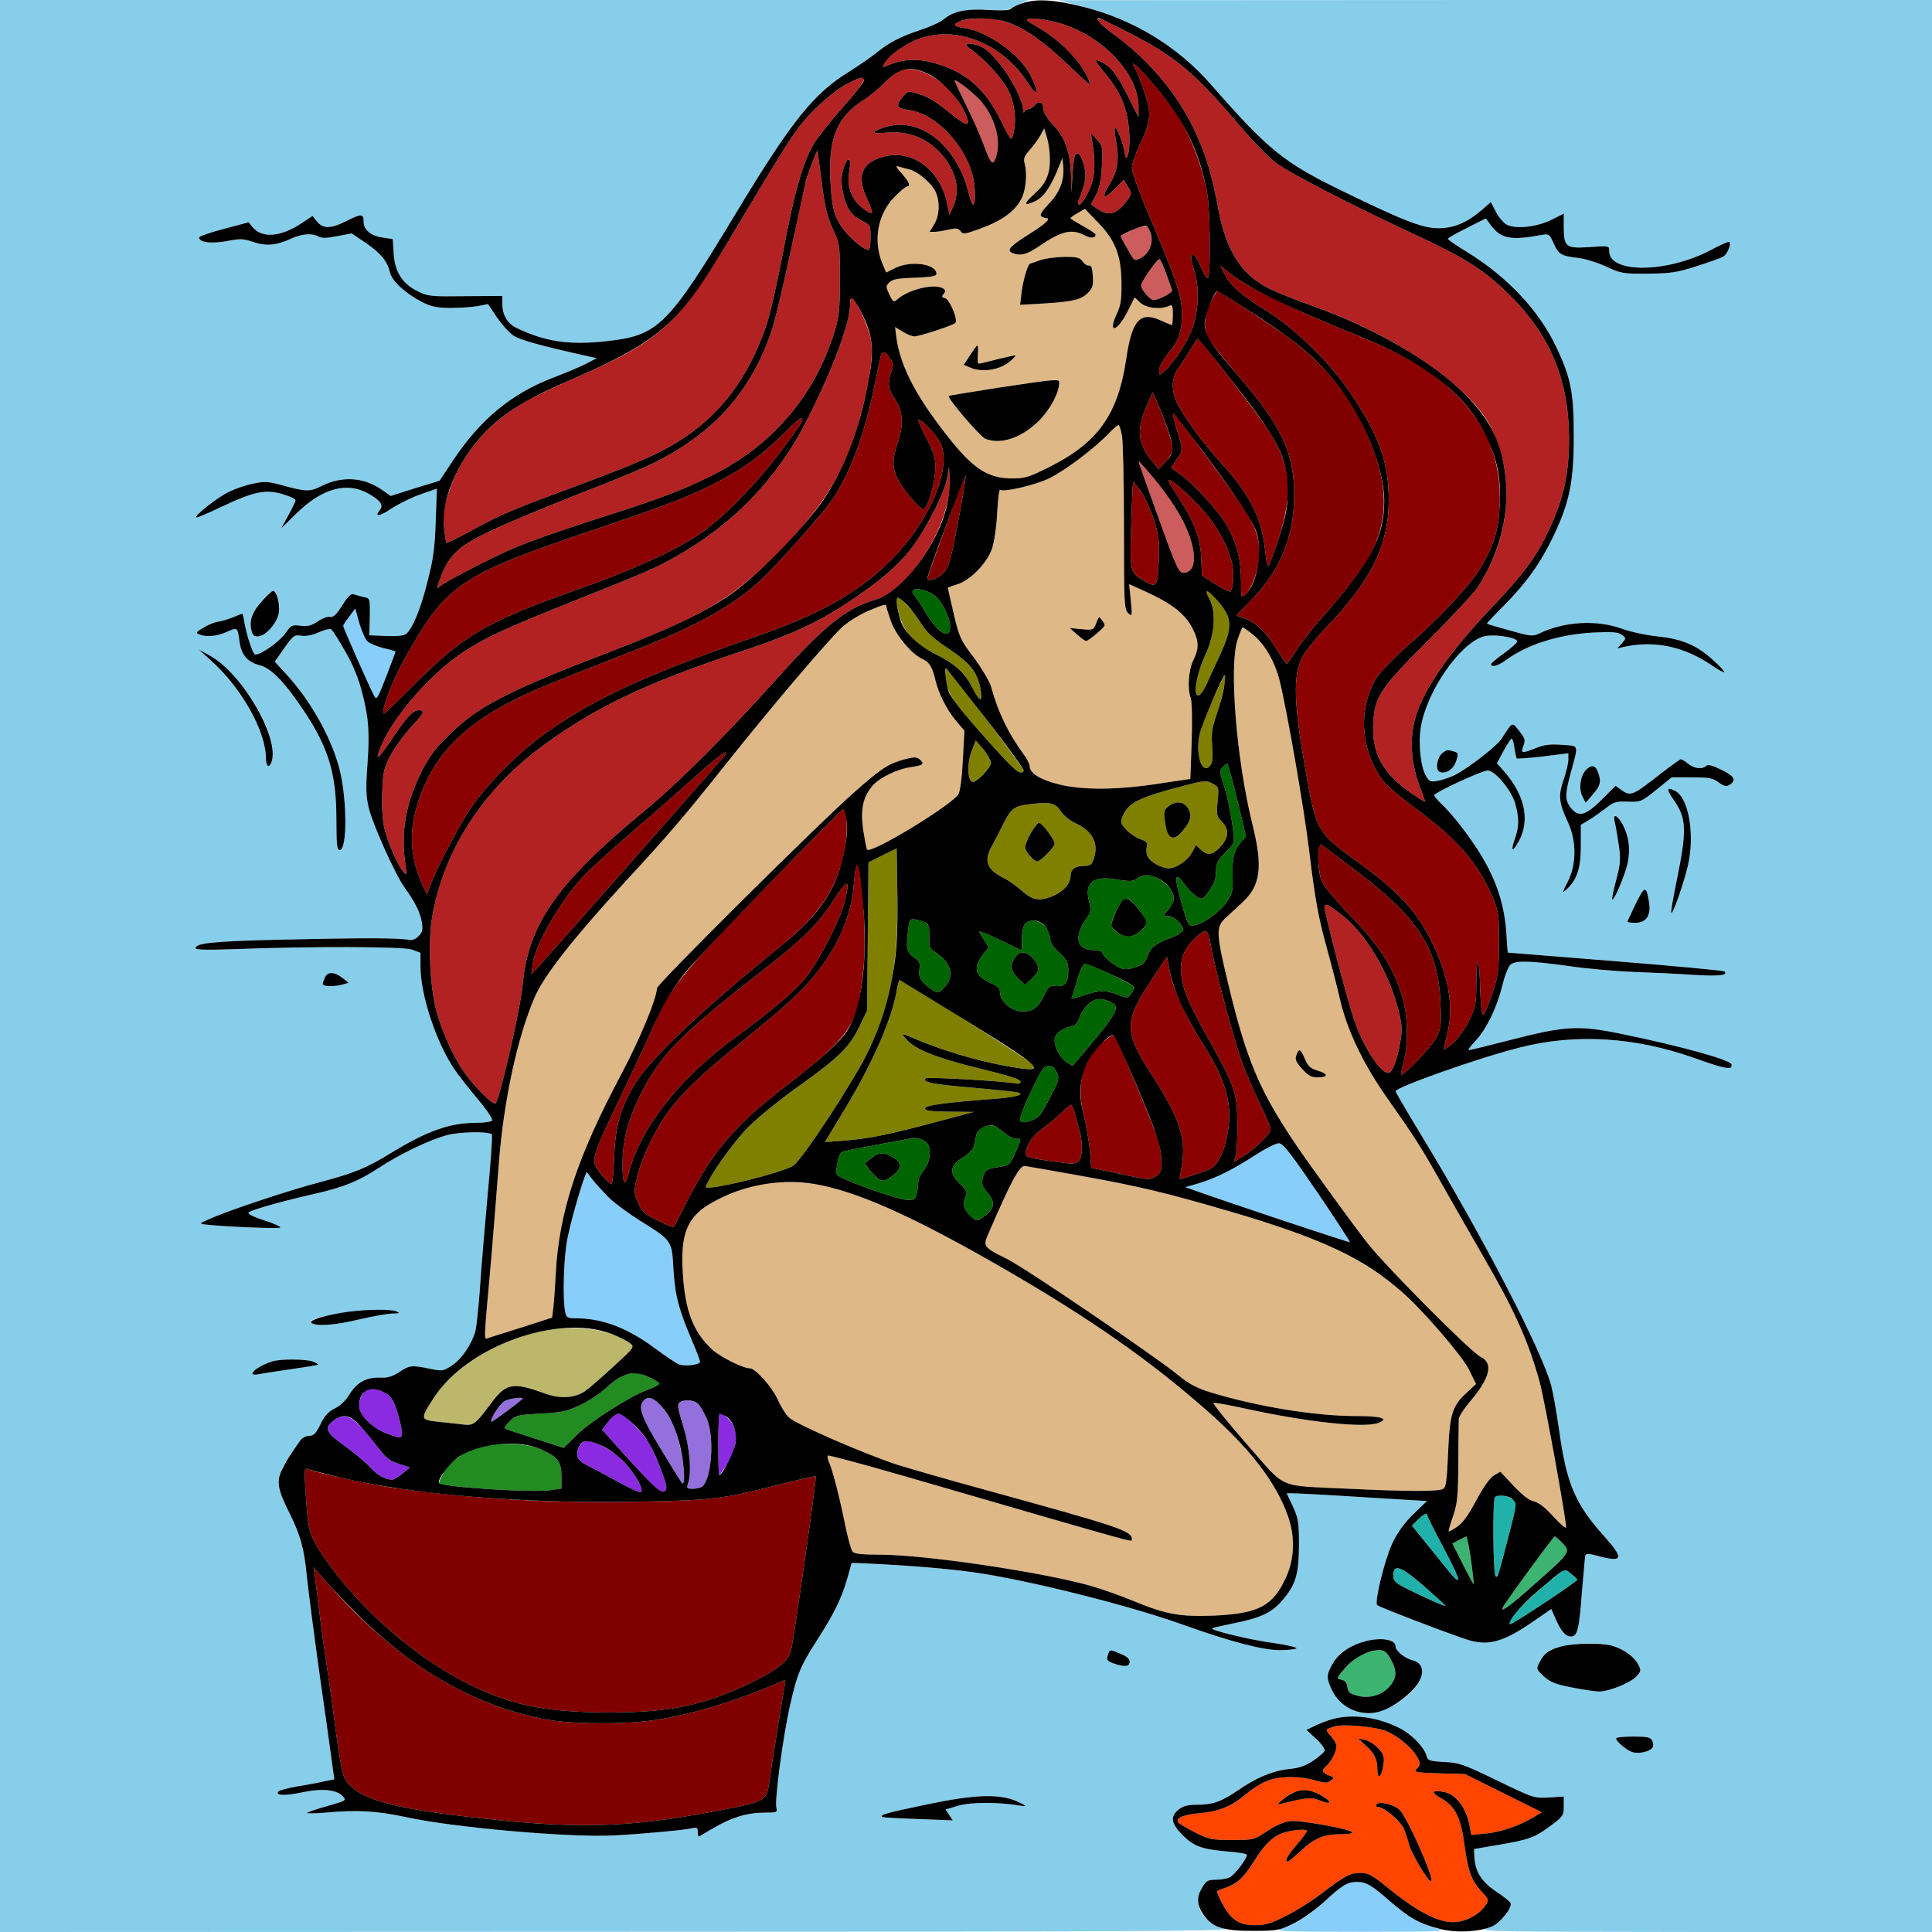 <?xml version="1.0" encoding="utf-8"?>
<!-- Generator: Adobe Illustrator 21.0.0, SVG Export Plug-In . SVG Version: 6.00 Build 0)  -->
<svg version="1.1" baseProfile="tiny"
	 id="svg172" inkscape:version="0.92.2 5c3e80d, 2017-08-06" sodipodi:docname="68 #31495.svg" xmlns:cc="http://creativecommons.org/ns#" xmlns:dc="http://purl.org/dc/elements/1.1/" xmlns:inkscape="http://www.inkscape.org/namespaces/inkscape" xmlns:rdf="http://www.w3.org/1999/02/22-rdf-syntax-ns#" xmlns:sodipodi="http://sodipodi.sourceforge.net/DTD/sodipodi-0.dtd" xmlns:svg="http://www.w3.org/2000/svg"
	 xmlns="http://www.w3.org/2000/svg" xmlns:xlink="http://www.w3.org/1999/xlink" x="0px" y="0px" viewBox="0 0 850 850"
	 xml:space="preserve">
<sodipodi:namedview  bordercolor="#666666" borderopacity="1" gridtolerance="10" guidetolerance="10" id="namedview174" inkscape:current-layer="svg172" inkscape:cx="626.46364" inkscape:cy="491.88325" inkscape:pageopacity="0" inkscape:pageshadow="2" inkscape:window-height="978" inkscape:window-maximized="1" inkscape:window-width="1920" inkscape:window-x="0" inkscape:window-y="1" inkscape:zoom="0.41647059" objecttolerance="10" pagecolor="#ffffff" showgrid="false">
	</sodipodi:namedview>
<g id="g170" transform="translate(0,0) scale(1,1)">
	<path id="path4" fill="#87CEEB" d="M0,0h226.2h226.1l-4.8,2.4c-4.3,2.2-5.7,2.4-12.9,1.9c-9.2-0.6-15.2,0.6-19.3,4.1
		c-1.5,1.3-5.9,3.3-9.8,4.6c-9.1,3-14,5.5-19.5,9.9c-2.5,2.1-8,5.8-12.2,8.5c-15.8,9.7-25.3,21.5-49.6,61.7
		c-30.4,50.4-34.5,54.5-57.3,57c-16.4,1.8-26.8,0.3-39.4-5.7c-4.2-1.9-6.5-5.8-6.5-10.8v-3.4l-16.2,0.1c-15.3,0.2-16.6,0.1-21.1-2.2
		c-6.7-3.3-10-8.5-10.5-16.6l-0.4-6.3l-4.5-0.7c-5.1-0.7-8.3-3.4-8.3-6.8c0-3.7-0.9-3.8-7.1-0.7c-7.2,3.7-10.7,3.8-13.4,0.5l-2-2.5
		l-4.5,3c-9.3,6.3-17.7,7-21.9,1.9l-1.7-2.1l-10.9,2.9c-6.1,1.6-11,3.3-10.9,3.8c0.1,2.2,5.3,2.8,12.1,1.6c6-1.2,7.4-1.1,11.8,0.4
		c5.7,1.9,10,1.5,16.6-1.5c4.9-2.2,9.1-2.5,12.1-0.9c1.5,0.8,3.7,0.7,8.2-0.2l6.3-1.2l6.1,4.1c6.7,4.6,9.6,8.1,10.7,12.9
		c0.8,3.8,6.6,9.2,14,13.1c4.1,2.1,6.4,2.6,12.5,2.7c4.1,0,9.6-0.4,12.1-0.8l4.6-0.9l3.9,5.8c2.2,3.2,5.4,6.8,7.2,8
		c2.7,1.9,12,4.5,32.7,9.1l4,0.9l-5,2.6c-2.7,1.4-9.3,4.1-14.5,6.1c-17.9,6.9-31.4,18-43.3,35.7l-6.3,9.5l-10.8,3.3l-10.7,3.4
		l-4-2.8c-8.2-5.6-17.7-6.1-27-1.3c-4.6,2.3-6.6,2.2-17.1-0.7c-5.8-1.6-7.4-1.7-12.5-0.6c-3.2,0.6-8,2.3-10.8,3.7
		c-4.9,2.4-15,10.3-14.2,11.2c0.3,0.2,5.3-1.9,11.3-4.8c14.3-6.7,19.1-7.7,26.7-5.5c3.1,0.9,5.7,2.1,5.7,2.6c0,0.6-1.4,3.6-3.2,6.8
		l-3.1,5.7l6.4-6.3c11.6-11.5,22.7-14.5,32.4-8.8c5.2,3.1,6.3,4.9,4.5,7.1c-2.6,3.2,0.2,2.7,5.6-1c3.2-2,8.8-4.8,12.7-6.1l6.9-2.4
		l-0.5,14.3c-0.4,11.5-1,16.5-3.6,26.5c-3,12.1-6.6,20.7-9.4,23.1c-1,0.8-4.1,1.1-8.9,0.9l-7.3-0.3l0.2-8.1c0.1-8.1,0.1-8.2-2.5-8.7
		c-1.5-0.3-3.5-0.9-4.4-1.2c-1.3-0.5-2.6,0.6-5.2,4.8c-2.6,4.1-4,5.4-5.4,5.1c-0.9-0.3-3.4,0.6-5.4,2c-2.9,1.9-4.5,2.3-7.6,1.9
		c-3.7-0.5-4.1-0.3-6.8,3.5c-2.6,3.6-10.5,9.2-13.1,9.2c-1,0-3.7-8.1-4.8-14.3c-0.3-2-0.7-3.7-0.9-3.7s-2,0.7-4.1,1.6
		c-2.1,0.8-4.9,1.7-6.4,1.9c-1.4,0.1-4.4,1.3-6.5,2.6c-3.4,2-3.6,2.4-2,3c3.3,1.3,7.8,0.9,12.2-1.1c4.7-2.1,4.7-2.2,5.6,4.5
		c0.8,5.6,3.5,8.8,8.6,10.1c5.2,1.2,11.1,7.3,19.6,20c11,16.5,14.4,27.8,14.4,48.1c0,10.9,0.3,13.3,1.4,13.3c3.6,0,3.3-24.1-0.4-37
		c-3.9-13.7-12.6-29-22.9-40.2l-5.2-5.7l4.2-6c3.9-5.5,4.4-5.9,7.4-5.4c2,0.3,4.9-0.2,7.7-1.5c2.5-1.1,5-1.7,5.5-1.3
		c0.6,0.3,3.3,4.7,6.2,9.7c3.6,6.3,5.9,12,7.6,18.8c2.8,10.9,3.2,17.2,2,33.1c-0.6,8.8-0.4,12.3,0.8,17.2c2,7.8,11.8,29.5,15.7,34.8
		c7.5,10.3,9.7,17.8,6.1,21.4c-1.4,1.4-2.9,1.9-4.4,1.6c-3.4-0.9-21.3-0.9-55.7-0.1c-30.1,0.7-38,1.5-38,3.8c0,0.7,5.6,0.8,16.8,0.4
		c33.8-1.3,74.4-1.2,78.5,0.2l3.7,1.4v6.2c0,12.4,7,33.5,15.1,45.3c1.8,2.6,6.4,8.5,10.2,13s6.6,8.7,6.2,9.3c-0.3,0.5-3.4,1-6.8,1
		c-11.8,0-21.6,3.5-37.2,13c-11.4,7-16.4,9-31.3,13c-14.2,3.7-41.5,12.8-49.7,16.6c-3.7,1.6-3.8,1.8-1.5,2.1c8.3,1,32.6,2,33.3,1.4
		c0.4-0.4-2.7-1.8-6.8-3.1c-4.2-1.3-7.4-2.8-7.2-3.4c0.3-1,13.4-4.8,29.3-8.4c12.7-2.9,19.1-5.5,28.1-11.4c9.2-6,21.5-12,29.7-14.3
		c5.5-1.6,18.6-1.8,20-0.4c0.3,0.3-0.5,12.5-1.9,27c-1.3,14.5-2.9,33.1-3.4,41.4c-0.6,8.2-1.5,16.5-2,18.3
		c-1.7,5.9-6.1,12.2-10.2,14.9c-3.9,2.6-4.3,2.6-9.8,1.5c-8-1.7-9.1-1.5-13.5,1.5c-3,1.9-5.1,2.6-8.4,2.4c-6-0.2-10.2,2.1-13.4,7.3
		c-1.6,2.7-4.1,5.1-6.4,6.2c-2.9,1.4-4.6,3.2-6.4,7c-2,4.1-3,5.1-5,5.1c-1.3,0-3,0.9-3.8,1.9c-9.4,13.3-10.6,16.2-9.1,21.6
		c0.6,2.3,2.6,7.2,4.4,10.8c4.7,9.5,6.3,15.2,7.5,27.5c0.6,6,3.3,26.7,6,46c2.8,19.2,5.2,36.9,5.5,39.2l0.6,4.1l-4.8,1
		c-2.6,0.6-7.9,1.6-11.8,2.2c-3.8,0.7-7.4,1.6-7.9,2.1c-2,1.9,2.9,2.1,10.7,0.4c8.8-1.8,15.1-1.1,17.7,2c1.4,1.7,1.6,1.6-8.4,4.5
		c-3.8,1.1-7.1,2.2-7.5,2.6c-0.3,0.3,3.2,0.3,7.9-0.1c13.9-1.3,22.8-0.8,35.3,1.9c21.2,4.7,73.2,9.2,92.2,8.1
		c13.3-0.7,31.2-2.4,34.3-3.2c1.7-0.4,2.2-0.1,2.2,1.6c0,1.2,0.2,2.1,0.4,2.1c0.2,0,2.9-1.6,6.1-3.5c7.9-4.7,14.8-6.9,22.3-7
		c5.9,0,6.3-0.1,5.8-2.1c-0.9-3.3,2.9-31.3,5.9-44.7c3.2-14.2,4.6-17.6,11.8-28.8c7.5-11.7,10.7-18.1,13.3-26.8l2.1-7.5l5.4,0.2
		c21.8,1,41.5,2.7,53.8,4.8c25,4.2,65.3,14.5,87.1,22.4c20.5,7.3,34.5,11,42,11c3.8,0,7.1-0.4,7.4-0.8c0.3-0.5-4.8-1.6-11.2-2.5
		c-10.4-1.5-26.8-5.5-25.9-6.3c0.2-0.2,4.6-1.2,9.9-2.3c11.2-2.2,16.3-4.6,20.7-9.7c6.1-6.9,7.5-11.5,7.6-24.4
		c0-10.4-0.3-12-2.7-17.3l-2.7-5.7h2.7c1.5,0,15.4,0.7,30.9,1.7l28.1,1.7l-5.9,5.7c-4.1,4-6.9,7.9-9.4,13
		c-3.3,7.2-7.9,25.7-6.6,27.1c0.9,0.9,34.5,13.7,40.6,15.5c9,2.5,15.5,0.5,29.5-9.3l6.5-4.5l1.9,4.3c2.3,5.4,4.4,7.8,6.8,7.8
		c2.8,0,3.6-3.3,4.8-19.7c0.7-8.1,1.3-15.3,1.5-16c0.3-0.9,1.7-0.8,5.7,0.3c10.9,2.9,11.4,1.2,2.6-8.7
		c-12.7-14.1-16.6-23.1-19.8-46.4c-1.1-7.8-2.7-16.7-3.5-19.8c-3.8-14.7-30.1-65.6-56.2-108.6c-6.8-11.2-12.3-20.6-12.3-21
		c0-1.7,36.6-14.7,54.5-19.2c24.6-6.3,50.8-4.7,77,4.6c14,5,16.8,5.4,16.3,2.8c-0.4-2-22.1-8-48.3-13.4c-18.9-3.9-24.8-3.6-48.8,2.6
		c-9.7,2.5-17.9,4.5-18.5,4.5c-0.5,0,0.8-1.8,2.9-4c4.8-5.1,9.4-14.4,11.9-24.5c1.1-4.5,2.7-8.5,3.7-9.2c2.4-1.8,8.6-1.6,25.3,0.7
		c8,1.2,20.8,2.3,28.5,2.6c7.7,0.3,19.6,0.8,26.5,1.3c11.4,0.7,15.5,0.2,13.7-1.5c-0.3-0.4-21.9-2.4-47.9-4.5s-47.3-3.8-47.4-3.8
		c-0.1-0.1-0.4-4-0.7-8.9c-0.7-10.5-3.5-20.2-8.8-30c-4.2-8-13.7-20.8-19.3-26.1c-2-1.9-3.6-3.8-3.6-4.2c0-1.2,21-10.9,23.5-10.9
		c3.2,0,10.2,8.4,12,14.1c1.9,6.6,1.9,10.5,0,15.9c-1.7,4.9-1.4,6.1,0.7,2.8c6.3-9.6,4.3-21.3-5.5-32.5l-3.1-3.5l2.9-5.4
		c1.6-3,3.2-5.4,3.6-5.4c0.3,0,0.9,1.8,1.2,4.1c0.3,2.2,0.8,4.3,1,4.6c0.3,0.2,5.5-0.2,11.6-0.9l11.1-1.4v2.8c0,1.5-0.9,5.5-2.1,8.9
		c-2.4,7-2.1,10,1.9,18.6c3.9,8.4,3.8,18.7-0.1,26.3c-2.5,4.9-2.6,5.2-0.7,3.5c4.8-4.3,6.5-9.4,6.5-19.3v-9.3l3.7-2.2
		c2-1.2,5.3-3.6,7.4-5.2c3.3-2.6,4.4-3,9.5-2.8c5.7,0.2,6,0.1,12.6-5.2l6.8-5.5h8.8c7.5,0,9.2,0.3,11.8,2.2c2.3,1.7,3.4,2,4.7,1.2
		c3.3-2.1,2.4-3.9-3.4-6.7c-4-2-6-2.5-6.7-1.8c-1.7,1.7-5.2,1.3-8-0.9c-1.4-1.1-2.8-2-3.2-2c-0.3,0-4.4,2.9-9,6.5
		c-12,9.4-13.1,9.9-16.8,7.3l-2.9-2.1l-6.2,6.2c-7.1,7-10.1,7.8-13.5,3.5c-2.6-3.3-2.6-5.8-0.2-14.8c3.7-13.6,4-12.3-3.6-12.9
		c-5.2-0.4-7.8-0.1-11.5,1.4c-6.4,2.5-6.8,2.4-5.6-0.9c1-2.6,0.8-3.3-1.8-6.6c-3.2-4.1-2.8-4.3-7.7,3.3c-1.2,1.9-5.6,5.9-9.7,8.9
		c-13.8,9.8-20.7,12.2-23.4,8c-2.5-3.8-3.7-14.4-2.5-21.8c2.4-15.8,17.3-37.1,27.7-40c4.1-1.1,13.6,0.2,14.7,2
		c0.3,0.5-2.2,2.8-5.5,5.2c-3.3,2.3-6,4.6-6,5c0,1.6,3.2,0.7,6.3-1.6c9.4-7,23.5-11.5,38.7-12.3c8.4-0.4,10.9-0.2,12.5,1
		c2,1.5,2,1.5,0,3.8l-2,2.2l2.5-0.6c13.7-3.1,26.9-0.4,39.5,8.3c2.6,1.8,4.9,3,5.1,2.7c0.3-0.2-1.9-2.6-4.8-5.2
		c-7.3-6.7-13.9-9.4-24.5-10.5c-4.9-0.5-11.9-2-15.8-3.4c-10.9-4-25.2-3.2-36.1,2c-3.1,1.5-3.8,1.4-13.1-1.2
		c-5.4-1.5-9.9-2.8-10.1-3c-0.2-0.1,3.2-3.7,7.5-8c9.9-10,16.1-18.7,21.8-30.6c7.1-14.9,8.9-24.2,8.9-43.8c0-19.3-1.2-25.7-7.8-39.5
		c-7.6-16-21.5-30.8-39.3-41.7c-4.6-2.8-8.3-5.4-8.3-5.7c0-0.4,3.8-2.5,8.4-4.8l8.3-4.2l2.2,3c4.4,5.9,8.7,6.8,22.2,4.3
		c3.4-0.6,3.6-0.4,5.4,3.6c2.2,5,3.3,5.6,10.9,6.5c3.3,0.4,8.9,2.2,12.5,3.9c6.2,2.9,7.2,3.1,18.1,3c10-0.1,12.8-0.5,21.2-3.2
		c5.4-1.7,10.7-3.6,11.8-4.2c1.9-1,3.8-5.5,2.8-6.6c-0.3-0.2-3.9,1.3-7.9,3.5c-19.1,10.2-44.9,10.6-44.9,0.6c0-2.4,0-2.4-8.6-1.8
		c-10.5,0.7-11.4,0-11.4-8.9V94l-5.2,2.6c-6.8,3.4-16.6,4.4-20.3,2c-1.3-0.9-3.4-3.4-4.5-5.7l-2.1-4l-4.1,3.6
		c-6.6,5.6-12.4,8-19.3,7.9s-15.4-3.4-43-16.9c-24.6-12-31.6-17.6-56.8-46.4C518.2,20.5,498.6,8.6,477,3l-11.5-2.9L657.8,0H850v425
		v425H749.8c-95.9-0.1-100.1-0.2-95.3-1.8c3.7-1.3,5.7-2.7,7.8-5.9c1.6-2.2,2.6-4.6,2.3-5.2c-0.4-0.6-3.3-2.9-6.5-5
		c-6.3-4.3-9-8.6-9.4-14.8l-0.2-3.8l10-1.7c14.1-2.4,16.5-3.2,23.4-8.3c5.8-4.3,6.1-4.7,6.1-8.8v-4.3l-6.5,0.4
		c-6.5,0.4-6.8,0.3-22.7-7.4c-14.9-7.2-16.8-7.9-23.4-8.2c-6.7-0.4-7.3-0.6-7.8-2.8c-1.8-7-13.6-14.6-26.2-16.7
		c-7.3-1.3-16.1,0.1-22.7,3.4l-3.9,2l4.2,3.9c2.3,2.1,4,4.5,3.8,5.2s-2.5,2.7-5,4.4c-3.4,2.3-6.2,3.3-10.8,3.7
		c-7.1,0.8-14.1,3.7-22.1,9.2c-7.5,5.1-11.2,6.5-17.9,6.5c-4.3,0-6.4,0.5-8.4,2.1c-3.9,3-3.4,6.2,1.8,11.4c5,4.9,8.4,6.1,19.8,7.1
		c4.3,0.3,8,0.9,8.3,1.4c0.6,1-5,8.6-7.4,9.9c-1.1,0.6-3.8,1.1-6,1.1c-3.6,0-4.4,0.4-6.1,3.3c-4.6,7.4-0.2,15.6,9.7,18.3
		c3.9,1-44.5,1.3-266.9,1.3L0,850V425V0z M120.1,260c-1.4,0-8.1,7.8-9.2,10.8c-0.6,1.5-0.8,4.1-0.4,5.9c0.8,4.4,4,4.4,8.4-0.1
		c3.7-3.8,4.9-9.3,3.2-13.9C121.5,261.2,120.6,260,120.1,260z M91.9,288.2l-4.4-2.4l5.2,4.7c13.5,12,24.3,31.2,24.3,43.2
		c0,3.5,1.4,4.4,2.4,1.7c3-7.8-4.9-25.5-17-38.4C99,293.4,94.3,289.4,91.9,288.2z M634.7,331.2c-2.5,1.9-3.4,7.6-1.3,8.4
		c2.8,1.1,6.1-1.1,7.3-4.9c1-3.2,0.9-3.6-1.1-4.1C636.7,329.8,636.6,329.8,634.7,331.2z M697.6,338.9c-2.4,2.7-3.1,8.3-1.4,11.5
		l1.4,2.8l3.2-3.7c3.4-3.8,3.8-5.8,2.2-9.9C701.9,336.5,700,336.3,697.6,338.9z M736.4,352c5.7,8.2,5.8,13.2,1.2,35.8
		c-1.5,7.4-2.6,13.6-2.3,13.8c0.7,0.7,5.2-12.1,7.2-20.3c3.3-13.6,0.6-30-5.4-33.3C733.2,346,733,347.1,736.4,352z M710.4,361.4
		c0.3,1.3,1.1,5.7,1.7,9.8c1,6.7,0.9,8.4-1,15.8c-1.2,4.5-2,8.4-1.8,8.7c0.8,0.7,5.4-10.1,6.7-15.5c1.4-6.2,0.8-11.7-2-17.3
		C711.7,358.6,709.4,357.6,710.4,361.4z M719.7,397.5c-2,4.2-3.7,7.8-3.7,8c0,0.3,1.6,0.5,3.5,0.5c4.8,0,7-3.3,6-9.2
		C724.3,389.5,723.6,389.6,719.7,397.5z M145.9,428c-1.8,0-3.9,2.7-3.9,4.9c0,1.2,5.1,1.3,8.9,0.2l2.5-0.7l-2.8-2.2
		C149,429,146.9,428,145.9,428z M137.1,582.1c2.4,1.5,10,1,20.9-1.6c5.8-1.4,12.3-2.5,14.5-2.6c3.2,0,3.6-0.2,2-0.9
		C168.3,574.4,132.5,579.2,137.1,582.1z M120,598.9c-7.2,2.2-12.4,6.9-6.2,5.7c1.5-0.3,7.9-1.3,14.2-2.2c6.3-0.9,11.7-1.8,11.9-2
		s-0.8-0.8-2.3-1.4C134.5,597.9,123.7,597.8,120,598.9z M593.7,724.9c-3.2,1.5-5.4,3.6-7.1,6.6c-3.1,5.3-3.2,6.6-0.6,12.1
		c2.5,5.1,8.4,9.4,13.9,10.1c11,1.5,28.7-12.6,25.3-20.1c-0.6-1.5-2.3-2.8-3.9-3.2c-3.2-0.8-7.3-4.1-7.3-6c0-0.7-0.9-1.8-1.9-2.4
		C608.5,720.1,601.3,721.2,593.7,724.9z M680.5,727c-0.9,0.7-2.3,2.7-3.2,4.4c-1.5,2.9-1.5,3,1.9,6.1c2.7,2.5,5.1,3.5,12.3,4.9
		c5,1,10.3,1.8,12,1.8c4.4,0,13.8-3.8,16.4-6.6c2.1-2.2,2.2-2.7,0.9-5.2c-1.6-3.4-6.7-7-11.7-8.4C701.3,721.8,684.6,723.6,680.5,727
		z M487.6,727.6c-1,2.6-0.7,3.2,2.5,4.3c4.7,1.6,6.9,1.4,6.9-0.8c0-1.3-1.3-2.4-4-3.5C488.1,725.6,488.3,725.7,487.6,727.6z
		 M718.5,764c-4.1,0-7.5,0.4-7.5,0.8c0,1.3,4.3,5,7,6c2.8,1,7.9-0.1,9.1-2c0.4-0.6,0.3-2-0.2-3C726.1,764.3,724.6,764,718.5,764z
		 M407.2,794c-17.2,3.6-20.2,4.4-19.1,5.4c0.2,0.2,7.3,0.6,15.7,0.9l15.4,0.6l-1.6-2.4l-1.6-2.4l5.7-1.7c5.5-1.6,18.1-1.6,27.8,0.1
		c2.5,0.4,2.3,0.1-1.5-1.7C440.2,789,429,789.4,407.2,794z"/>
	<path id="path6" fill="#3CB371" d="M606.6,726c2.5,0,3.4,0.7,5.2,3.9c2.9,5.1,2.8,8.3-0.4,12c-3.3,3.9-9,5.6-14.3,4.1
		c-3.2-0.8-4-1.5-4.3-3.7c-0.2-1.9-1-2.9-2.6-3.3c-2.3-0.5-2.3-0.6,1.4-4.9c2.1-2.4,5.6-5.2,7.8-6.2
		C601.7,726.9,604.9,726,606.6,726z"/>
	<path id="path8" fill="#B22222" d="M431.8,8.1c12-0.2,22.3,5.3,37.8,20.1c5,4.9,9.5,8.8,9.8,8.8c0.4,0-0.5-2.3-2-5.1
		c-3.7-6.7-11.9-14.7-20.1-19.5c-6.5-3.8-6.6-3.9-3.7-4.2c1.7-0.2,6.2,0.4,9.9,1.3c20.1,4.6,37.6,22.4,37.4,37.8v4.2l-4.6-9
		c-4.9-9.8-7.3-12.9-11.5-15.1c-3.7-1.9-3.5-1.1,1,4.4c5.6,6.8,7.9,11.1,9.7,17.7c1.6,6.2,1.9,15.6,0.6,19c-0.6,1.6-0.9,1.3-1.3-1.6
		c-0.7-4.1-3.6-11.4-4.3-10.7c-0.3,0.2,0,3.1,0.6,6.3c1.4,7.7,0.5,13.2-3.1,18.8c-3.7,5.9-2.4,6.8,2.5,1.7l3.9-3.9l1.8,3
		c1.8,3,1.8,3.1-0.2,5.9c-4.4,6.2-8.3,7.4-13.1,3.9l-2.9-2l2.2-4.2c1.6-3,2.3-6.6,2.6-12.8c0.4-8.1,0.3-8.7-2.2-11.5l-2.7-2.9l0.8,5
		c1.5,9.2,0.9,15.6-2,21.2c-1.5,2.9-3.2,5.3-3.8,5.3s-0.8-0.6-0.6-1.3c3.4-8.2,3.9-11.3,2.5-16.2c-0.8-3.1-1.9-5-2.8-5
		c-1.2,0-1.6,2-2.1,8.5l-0.5,8.5l-0.2-7.1c-0.3-10.3-2.5-16.8-7.8-22.4c-2.9-3.1-4.4-5.6-4.4-7.4c0-2.9-2-3.5-4-1.1
		c-0.7,0.8-1.8,1.5-2.5,1.5c-0.8,0-1.6,0.6-1.8,1.2c-0.3,0.7-0.6,0.2-0.6-1.2c-0.2-4.1-5.4-14.1-10.9-20.7c-3.9-4.6-6.2-6.5-9.2-7.4
		c-4.8-1.5-6.3-0.5-2.9,1.8c6,4.2,14.1,13,16.6,18.2c2.9,5.8,3.6,13.5,2,19.5c-0.8,2.8-1,2.5-5.3-6.2c-7.1-14.5-16-22.1-30.6-25.8
		c-6.5-1.7-12.7-1.3-18.6,1.1c-3,1.3-3.1,1.3-2.3-0.3c1.7-3,6.5-6.9,12.1-9.7c16.9-8.5,39.1-0.7,51.2,17.9c4.4,6.9,5.2,4.8,1.2-3.2
		c-4.6-9.3-19-19.5-29.3-20.9c-4.8-0.7-5.2-1.7-1.3-3.1C424.3,8.6,428.3,8.1,431.8,8.1z"/>
	<path id="path10" fill="#B22222" d="M496.9,14.5c20.2,10.3,29,17.7,48.6,40.9c5.5,6.5,12.6,13.8,15.8,16.2
		c6.2,4.6,31.7,17.8,59.7,30.9c22.7,10.5,30.9,15.6,41.2,25.4c19.3,18.3,27.9,38.1,28.1,64.6c0.1,16.8-2.7,28.6-10.4,43.9
		c-5.1,10.1-10.6,17.2-23.7,31c-18.4,19.4-29.5,35.3-33.4,48c-2.7,9-2.1,20.1,1.6,30c1.4,3.7,2.6,7,2.6,7.3c0,0.2-2.6-1.4-5.9-3.6
		c-12.9-8.8-17.8-17.9-16.9-31.6c0.7-11.1,3.4-15.1,24.4-36c9.9-9.9,19.5-20.2,21.3-22.8c14.7-21.8,17-49.8,5.8-71.2
		c-9.6-18.2-42.1-40.2-78.2-52.9c-7.1-2.5-15.8-6-19.2-7.7c-12.2-6.1-18.8-16.5-22.3-35c-2.8-15-5.4-23.6-10-33.6
		c-7.7-16.6-19.8-31.2-35.3-42.7c-4.2-3.1-7.7-6.1-7.7-6.6C483,7.5,483.4,7.6,496.9,14.5z"/>
	<path id="path12" fill="#8B0000" d="M514.6,45.8c7.8,10.2,13.8,24.7,16.5,39.2c1.3,7.1,1.6,35.1,0.4,37.1c-0.5,0.7-1.6-0.8-2.9-4.1
		c-1.2-3-2.7-5.5-3.4-5.8c-1.6-0.5-1.5,1.2,0.3,7.2c2.1,6.8,1.9,16.2-0.5,23.9c-1.9,6.2-8.1,15.9-12.8,20.1
		c-2.2,1.9-2.2,1.9-2.2-0.6c0-1.5,1.7-4.6,4-7.4c4.7-5.6,6-9.6,6-17.7c0-7.2-2.6-14.9-13.6-40.8c-4.8-11.3-8.4-21-8.4-22.9
		c0-1.8,1.6-6.5,3.5-10.5c4.9-10.3,5.2-13.5,2-23c-1.4-4.4-3.3-9-4.1-10.3C494.5,22.7,506.3,34.7,514.6,45.8z"/>
	<path id="path14" fill="#B22222" d="M423.9,48.2c3.8,8,2.4,8.3-6.2,1.3c-5.3-4.4-9.5-7-13-8c-5.2-1.6-5.2-1.6-7.4,1
		c-3.5,4-2.9,5.2,2.6,5.9c13,1.7,27.5,18.5,28.8,33.4c0.8,8.8-0.6,11.2-2.3,3.9c-5.2-21.8-21.7-34.9-37.5-29.6
		c-5.9,2-5.6,2.9,0.7,2.3c8.5-0.9,16.2,1.5,22.1,6.9c8.4,7.7,11.3,17.3,7.7,25.5l-1.7,3.7l-0.8-4.1c-2.9-15.6-15.5-25-28.4-21.4
		c-9.6,2.7-11.8,8.5-6.9,18.7c1.4,3,2.3,5.7,2,6.1c-0.3,0.3-2.3-0.8-4.4-2.5c-4.5-3.6-6.6-9.1-5.7-15c0.8-5.6,0.8-5.7-0.3-6.1
		c-0.5-0.1-1.5,1.8-2.2,4.3c-1,3.5-1,5.8-0.2,10c1.4,6.9,3.5,10.1,8.4,12.6c3.7,1.9,3.8,2.1,3.8,7.4c0,3-0.4,5.5-0.9,5.5
		c-1.8,0-7.7-4.8-10.8-8.8c-4.3-5.7-5.4-9.7-6-22.8c-0.8-17.5,3.1-27,14.2-34.1c2.8-1.7,7-5.2,9.5-7.7s5.6-5,7-5.6
		C404,27.8,418.3,36.7,423.9,48.2z"/>
	<path id="path16" fill="#B22222" d="M379.2,34c2.4,0-0.2,4.1-8.8,13.7c-5.3,6-10.9,13-12.5,15.8c-4.8,8.3-8.6,21.7-13.3,47
		c-2.5,13.2-5.8,27.8-7.4,32.5c-9.2,26.9-24.1,44.5-47.7,56.2c-7.8,3.9-20.1,8.8-44.5,17.8c-20.5,7.6-25.9,10-38.3,16.8
		c-5.4,3-10,5.2-10.3,5c-0.2-0.3-0.7-3.5-1.1-7.2c-0.5-5.6-0.2-7.9,2.2-15.2c5.2-16.1,17-30.2,32.8-39.2c4.1-2.4,13.6-6.9,20.9-10.1
		C292,149.3,298,143.7,325,98.5c14.8-24.8,21.6-35.9,26.1-42c5.2-7.2,15.8-16.8,22-19.8C376,35.2,378.8,34,379.2,34z"/>
	<path id="path18" fill="#CD5C5C" d="M432.1,45.1c6.2,7.8,8.5,17.6,5.9,24.5c-1.3,3.4-2,2.7-5.5-6.6c-1.5-4.1-5-11.9-7.7-17.2
		c-2.6-5.4-4.8-10-4.8-10.3C420,34.2,429.4,41.7,432.1,45.1z"/>
	<path id="path20" fill="#DEB887" d="M459.4,56.5l1.2,4c1.7,5.4,1.7,13.9,0.1,17.8c-0.8,1.8-3.3,4.9-5.6,7c-5,4.5-4.8,5.7,0.6,3.1
		c3.7-1.9,6.7-6.3,10.4-15.6l1.3-3.3l0.4,3.7c0.5,6.1-1.5,11.5-6.4,16.5c-3.2,3.4-4.1,4.9-3.2,5.5c0.7,0.4,1.6,0.8,2.1,0.8
		c2.3,0-0.3,2.5-7.8,7.2c-8.4,5.3-9.9,7-6.9,8.2c3.3,1.3,6.3,0.5,11-2.7c10.2-7,14.7-8.2,20.5-5.2c2.8,1.5,4.9,1.3,4.9-0.3
		c0-0.4-2.5-2.1-5.5-3.7c-3-1.7-5.5-3.2-5.5-3.5s1.4-1.3,3.2-2.3l3.1-1.8l5.7,5.9c7.7,7.9,10.3,14.6,10.4,26.7
		c0.1,7.3-0.3,9.9-2.2,13.9c-4.1,9,0.7,7.3,5.1-1.8l2.9-5.8l2.4,2.3c2.6,2.5,9,3.2,12.7,1.5c1.5-0.7,1.7-0.2,1.7,3.8
		c0,2.5-0.2,4.6-0.4,4.6s-2.5-0.9-5.1-2.1c-9-4-12.5,0-15,17c-3.7,24.8-12.6,37.1-34.5,47.9c-8.4,4.2-10.2,4.7-16,4.7
		c-10.6-0.1-17.2-4.5-28.6-19.2c-13.6-17.3-20.2-30.2-22-42.6l-0.6-4.8l3.3,2c1.9,1.2,4.2,2.1,5.2,2.1c2.2,0,16.9-4.8,18-5.9
		c1.3-1.3-2.4-10.3-4.5-10.9c-1.5-0.4-1.6-0.7-0.6-1.9c0.9-1.1,0.9-1.6-0.3-2.4c-3.7-2.3-15.2,0.4-20.1,4.8
		c-1.6,1.4-1.9,1.3-3.5-2.1c-1.6-3.4-1.6-3.7,0-5.4c1.4-1.3,3.9-1.8,11.2-2c7.1-0.3,9.5-0.7,9.5-1.7c0-4.4-11.1-6-18.1-2.6l-4,2
		l-1.6-3.7c-4.3-10.4-2.2-22.1,5.4-29.7c2.4-2.5,4.9-4.5,5.4-4.5c1.7,0,0.9-1.9-2.3-5.6c-2.9-3.3-3-3.6-1-3c1.2,0.3,3.2,0.9,4.5,1.2
		c3.3,0.9,8.6,5.2,10.8,8.8c2.5,4.1,2.5,11.1-0.1,15.3l-2,3.3h2.3c1.2,0,4-0.5,6.1-1c3.2-0.7,4.2-0.6,5.2,0.7c1,1.5,1.9,1.4,8.9-1.2
		c9.2-3.3,15.1-7.6,17.8-12.9c2.1-3.9,2.7-11.2,1.5-15.7c-0.6-2.1-0.1-3.3,2.3-6c1.7-1.9,3.8-4.8,4.7-6.4L459.4,56.5z M468.2,113
		c-3.7,0.1-8.5,0.7-10.7,1.5s-4.1,1.5-4.3,1.5c-0.9,0-3.1,7.3-3.7,12.3l-0.7,5.8l10.8-0.6c12.7-0.8,16.3-1.7,19.3-4.9
		c1.8-1.9,2.2-3.3,1.9-7.2c-0.2-3.5-0.7-4.8-1.7-4.6c-0.7,0.2-2-0.6-2.8-1.8C475.1,113.3,473.8,113,468.2,113z M430,152
		c-0.3,0-1.7,1.9-3.2,4.3l-2.8,4.2l2.8,1.2c5.4,2.4,13.5,1,17.9-3c1.3-1.1,2.2-2.2,2-2.3c-0.1-0.2-3.6,0.6-7.7,1.6
		c-4.1,1.1-7.9,2-8.4,2c-0.4,0-0.6-1.8-0.4-4S430.3,152,430,152z M463.8,167.1c-3.4,0.2-45.9,6.7-46.4,7.1
		c-0.8,0.9,13.9,18,16.2,18.9c7,2.6,15.9-0.5,23.5-8c5.1-5.2,8.9-12.3,8.9-16.8C466,167.6,465,167,463.8,167.1z"/>
	<path id="path22" fill="#B22222" d="M359.6,66.3c0.1,0.1,0.9,6.3,1.9,13.7c1.3,10.7,2.3,14.9,4.8,20.5c3.2,6.9,3.2,7.1,3.2,22.5
		c0,13.3-0.4,16.5-2.3,22.8c-5.1,16.1-12.5,29.1-23.3,40.7c-15.3,16.4-33.8,26.5-69.9,38.1c-39.6,12.7-46.9,15.5-63,23.7
		c-8.5,4.3-16.3,8.6-17.3,9.5c-1.6,1.5-1.7,1.3-0.3-2.5c4.3-12.1,8.5-15.7,29.7-25c9-3.9,25.6-10.7,36.9-15.1
		c11.3-4.3,23.9-9.6,28-11.7c26.4-13.2,42.5-31.4,51.5-58c1.5-4.4,5.3-20.6,8.6-36c6.8-32.3,6.4-30.3,9.2-37.7
		C358.5,68.7,359.5,66.2,359.6,66.3z"/>
	<path id="path24" fill="#CD5C5C" d="M506.3,102.7c1.3,4.2-0.7,8.9-4.4,10.8c-2.8,1.5-2.8,1.5-5.9-4.1c-1.8-3-3.1-5.6-2.9-5.7
		s2.4-1.2,4.9-2.4C503.7,98.5,505.2,98.8,506.3,102.7z"/>
	<path id="path26" fill="#CD5C5C" d="M510.1,114c0.4,0,1.7,2.8,2.9,6.2c1.3,3.5,2.4,6.8,2.7,7.4c0.4,1-5.7,4.4-8.2,4.4
		c-1.5,0-5.5-4.6-5.5-6.5c0-0.7,1.7-3.5,3.8-6.4C507.8,116.3,509.8,114,510.1,114z"/>
	<path id="path28" fill="#8B0000" d="M536.9,116.9l5.3,4.2c6.3,5,27.3,15.3,48.8,23.9c8.5,3.5,18.2,7.6,21.5,9.3
		c33.1,16.5,48.5,38.6,47.3,67.7c-0.5,11.5-2.5,18-8.9,28.6c-4.4,7.2-18.1,21.8-31.9,33.8c-6.1,5.4-12.1,11.6-13.6,14.1
		c-8.1,13.9-6.8,31.8,3.2,45.2c1.4,1.8,7.7,7.1,14.1,11.9c18.9,14,27.7,24.2,34.2,39.6c2.4,5.8,2.6,7.4,2.6,19.8
		c-0.1,12.3-0.3,14.3-3.1,22.5c-1.6,4.9-3.4,9-3.9,9c-0.6,0-1.1-5.2-1.3-11.8c-0.1-6.4-0.6-11.7-1-11.7s-0.7,4.4-0.7,9.8
		c0,9-0.3,10.3-3.3,16.5c-1.9,3.7-4.9,7.9-6.9,9.6s-3.8,2.9-4,2.8c-0.1-0.2,0.4-2.7,1.2-5.7c3.3-12.5,1.2-25.9-6.6-41.7
		c-6.7-13.5-14.8-22.3-33-35.4c-17-12.3-17.7-13.5-21.9-36.5c-5.9-32.8-6.3-44.9-2-53.4c1.2-2.4,6-8.3,10.5-13
		c19.8-20.6,27.5-36.3,27.5-55.9c0-16.7-4.2-28.4-16.8-47.1c-8.8-13.2-24.1-28.2-36.6-36c-11.2-6.9-16.2-11.3-18.7-16.2L536.9,116.9
		z"/>
	<path id="path30" fill="#800000" d="M535.5,128c0.9,0,23.2,14.6,30.4,19.8c17.8,13,28.9,27,36.8,46.2c5.8,14,7.4,25.6,5.2,36.2
		c-2.6,12.2-8.3,21.3-26.2,41.4c-4.3,4.8-9.4,11.4-11.4,14.6s-3.9,5.8-4.2,5.8s-2.5-3.2-4.9-7c-4.5-7.3-8.7-11.2-14.1-13.1l-3.2-1.1
		l7.4-7.7c12.2-12.5,18.1-27.5,18.1-45.6c-0.1-18.5-5.7-30.3-24.9-52.5c-6.4-7.4-12.3-14.9-13.1-16.7c-2-4.7-1.7-8.9,1.1-15
		C533.9,130.4,535.3,128,535.5,128z"/>
	<path id="path32" fill="#B22222" d="M374.8,131c1.5,0,7.2,12.5,8.3,18.1c1.3,6.6-0.4,19-4.8,34.9c-6.2,22.6-15.2,37.7-33.8,56.9
		c-21.7,22.3-34,29.7-76.7,46.1c-44.4,17-57.6,23.8-70.4,36.5c-6.4,6.3-8.9,9.8-12.2,16.5c-6.7,13.6-8.9,26.3-6.9,40
		c0.7,5.2,0.7,5.4-0.9,3.5c-2.6-3.2-7.1-13.5-8.4-19.6c-0.7-3.3-1.1-9.7-0.8-15.5c0.3-9,0.7-10.5,3.8-16.4c1.9-3.5,6.1-9.2,9.3-12.6
		c4.6-5,5.4-6.3,4.1-6.8c-2.7-1-5.7,1.7-11.8,10.8c-7.6,11.4-9.2,12.5-5.6,4.1c5.6-13,22.1-31.7,36.1-40.8
		c9.5-6.2,18.3-10.3,47.4-21.9c29.6-11.8,36.3-14.6,43.5-18.6c27-14.7,47-35.3,60.5-62.3c11.1-22,18.5-42,18.5-49.9
		C374,132.3,374.4,131,374.8,131z"/>
	<path id="path34" fill="#8B0000" d="M527,149.1c1,0.1,26.3,32.8,30.9,40c10.1,15.6,11.2,27.2,4.7,47.6c-2.2,6.8-4.3,12.3-4.6,12.3
		c-0.4,0-1-3-1.4-6.8c-1.4-14.2-6.7-24.6-19.6-38.8c-7.7-8.4-14.8-18.1-18.7-25.3c-3.1-5.9-3.1-11.8,0.2-16.2
		c1.3-1.9,3.7-5.5,5.2-8.1C525.3,151.2,526.7,149,527,149.1z"/>
	<path id="path36" fill="#8B0000" d="M391.6,157.6c1.5,2.1,1.5,3.1,0.6,5.8c-1.8,4.9-1.5,7.8,1.3,11.8c3.8,5.6,4.2,11.4,1.5,19.5
		c-3.3,9.6-2.5,13.5,4.1,22.3c3,3.8,6.1,7,7,7c2.1,0,5.4-11.4,5.4-18.6c0-4.1-0.8-6.8-4.3-13.3c-3.2-6.3-3.8-8-2.4-7.2
		c2.7,1.4,8.1,7.8,9.3,10.8c4.5,11.9-6.2,35.6-23.8,52.4c-14.3,13.6-30.3,22.4-58.8,32.3C284,297,262.2,307,240.8,322
		c-12.1,8.4-26.9,23.3-34,34c-5.3,8-15,26.5-17.7,34.1l-1.3,3.4l-1.9-4.1c-5.1-11.3-6-21.8-2.9-33.3c6-21.6,19-36.1,43.5-48.3
		c8.5-4.3,14.7-6.8,53-21.8c26.4-10.3,43.4-19.7,55.1-30.7c5.8-5.3,21.3-22.5,28.8-31.8c9.3-11.5,16.7-30.4,21.6-55.1
		c1.2-6,2.4-11.5,2.6-12.2C388.2,154.2,389.8,154.8,391.6,157.6z"/>
	<path id="path38" fill="#800000" d="M507.1,172.5l1.9,4.3c3.3,7.4,7,18.2,7,20.7c0,1.2-1.4,3.8-3.1,5.6l-3.1,3.4l-2.5-3
		c-6.9-8.3-7.5-14.4-2.7-25.2L507.1,172.5z"/>
	<path id="path40" fill="#8B0000" d="M516.4,182c0.7,0,25.3,33.4,30.5,41.3c5.7,8.9,7.1,12.9,7.1,20.4c0,6-3.1,15.2-6,17.8
		c-2,1.8-2,1.7-2-6.2c0-9.2-1.9-16.5-6.3-24.2c-3.5-6.2-14.7-18.5-20.6-22.5l-3.9-2.8l2.4-3.5c2.9-4.3,2.9-4.5,0.4-12.5
		c-1.1-3.4-2-6.6-2-7.1C516,182.3,516.2,182,516.4,182z"/>
	<path id="path42" fill="#8B0000" d="M353,185c0,0.5-4.1,6.5-9.2,13.2C332.5,213.3,317,229,307,235.5c-11.4,7.4-29.5,15.6-51.9,23.5
		c-40.9,14.4-51.2,20.4-73.1,42.4c-6.9,6.9-12.8,12.6-13.1,12.6c-1.7,0,3.6-14.3,8.7-23.4c18.8-33.7,24-37.3,83.9-57.6
		c33.1-11.2,42.7-14.9,54.5-21.1c11.5-6,20.2-12.5,29-21.3C351.3,184.2,353,183,353,185z"/>
	<path id="path44" fill="#DEB887" d="M492.1,187c1.7,0,2.4,12.2,2.4,45.2c0,33.4,0.1,35.8,1.8,37.5c1.8,1.7,1.9,1.6,1.2-5.5
		l-0.7-7.2l7.7,3.5c10.6,4.8,16.6,9.4,19.8,15.3s3.4,9.4,0.7,14.7c-2.1,4.2-2.7,12.6-1.1,16.7c0.5,1.4,0.7,9.9,0.4,18.9l-0.6,16.6
		l-14.1,2.1c-18.2,2.8-33.6,2.9-44.1,0.2c-8-2-12.5-4.9-12.5-8c0-0.9-1.2-3.2-2.6-5.1c-6.6-8.9-11.4-18.7-14.3-29.6
		c-0.6-2.3-4-8-7.5-12.8c-6.1-8-6.6-9.2-9-19.5c-1.4-6.1-2.6-11.2-2.6-11.4c0-0.1,1.9-0.8,4.1-1.5c5.7-1.7,13.1-9.3,15.3-15.6
		c1-2.9,2-9.5,2.3-15.7c0.3-5.9,0.9-10.6,1.3-10.3c1.8,1.1,15.2-2,21.5-5c7-3.4,19.9-13.1,26.4-19.9
		C489.8,188.6,491.7,187,492.1,187z M484.7,272.7c-1.1-1.6-1.3-1.5-2.4,1.4c-1.2,3.1-1.3,3.2-6.5,2.7l-5.2-0.5l3.2,2.8
		c1.8,1.6,3.6,2.9,4,2.9c1.1,0,8.2-6,8.2-6.9C486,274.7,485.4,273.6,484.7,272.7z"/>
	<path id="path46" fill="#CD5C5C" d="M507.7,210.5c2.8,3.3,6.9,8.9,9.1,12.4c9.5,14.6,11.4,29.1,3.8,29.1c-2,0-3.1-2.5-10.6-23.3
		c-4.6-12.7-8.5-23.9-8.8-24.7C500.6,202.2,501,202.6,507.7,210.5z"/>
	<path id="path48" fill="#B22222" d="M417.5,205.5l0.3,5.1c1.1,19.1-17.2,48.9-32.8,53.3c-12.6,3.6-22.5,11.5-43.1,34.6
		c-21.8,24.3-44,46.5-58.4,58.3c-38,31.2-51.1,49.8-53.5,76c-0.9,10.5-10.1,50.7-12,52.6c-1,1-9.6-7.5-14-14
		c-4.7-6.7-9.7-18-12.1-26.9c-2.7-10.3-3.6-29.7-1.9-40.2c4.6-28.8,21.7-55.9,47.5-75.2c23.2-17.4,46.2-28.4,87.4-42.1
		c27.8-9.2,39.5-15.1,60-30.3c6-4.5,11.5-9.7,15.4-14.6c6.8-8.6,15.2-24.9,16.4-31.9L417.5,205.5z"/>
	<path id="path50" fill="#800000" d="M424.8,209.4c0.2,0.3-1.2,9.4-3.3,20.3c-3.4,17.7-4.1,20-6.6,22.5c-2.4,2.5-6.9,3.9-6.9,2.2
		c0-0.3,3.7-10.7,8.2-23C420.6,219.1,424.5,209.2,424.8,209.4z"/>
	<path id="path52" fill="#8B0000" d="M526,220.9c8.2,8.3,13.9,17.9,16,26.8c1,4.5,0.7,10.1-0.6,12.5c-0.3,0.4-3.2-1-6.5-3.1
		l-6.1-3.9l-0.3-7.3c-0.2-8.7-3-16.2-9.9-26.8c-2.5-4-4.6-7.4-4.6-7.7C514,209.9,519.4,214.2,526,220.9z"/>
	<path id="path54" fill="#8B0000" d="M498.6,212c0.1,0,1.6,1.9,3.4,4.2c1.7,2.4,4.2,8,5.7,12.6c2.2,7,2.5,9.6,2.1,17.5
		c-0.5,11.8-0.8,12.4-6,9.5c-6.7-3.8-6.8-4-6.1-25.1C498,220.4,498.4,212,498.6,212z"/>
	<path id="path56" fill="#006400" d="M411,261.8c3.3,2.4,7,9.8,7,13.9c0,6.2-5.4,2.9-11.2-6.9c-2.2-3.7-4.5-7.1-4.9-7.4
		c-0.5-0.3-0.6-1-0.3-1.6C402.5,258.4,407.9,259.6,411,261.8z"/>
	<path id="path58" fill="#808000" d="M535.9,264.6c6.4,7.3,6.5,11.3,0.7,23.9c-1.8,3.8-4.4,9.4-5.6,12.2c-1.3,2.9-3,5.3-3.8,5.3
		c-2.4,0-0.7-9.7,3-17.6c4.2-8.9,5-18.9,2-24.7C529.5,258.7,531,259,535.9,264.6z"/>
	<path id="path60" fill="#808000" d="M395.1,263c1.5,0,6.6,5.7,10.3,11.5c2.3,3.7,5.4,6.6,12.1,11c9.7,6.5,12.7,10.4,14,18.4
		c0.9,5.5-0.6,4.8-3.9-1.7c-3.2-6.3-7.7-10.3-16.2-14.5c-10.5-5.3-14.9-10.9-16.8-21.5C394.3,264.3,394.5,263,395.1,263z"/>
	<path id="path62" fill="#DEB887" d="M390,267c0,0.5,1,3.5,2.1,6.7c2.4,6.3,9.3,14.4,13.9,16.3c2.8,1.2,4.3,3.7,5.6,9.5
		c1.3,5.5,5,12.9,8.9,17.5l3.8,4.5l-0.7,13c-0.4,8-1.2,13.8-2,15c-3.3,5-38.2,26.2-40.1,24.3c-0.3-0.3-1-4.1-1.7-8.4
		c-1.3-9.3-0.2-14.5,3.9-19.5c3.3-3.9,11.1-7.6,17.6-8.5c5-0.7,5.6-1.4,3.2-3.4c-1.2-1-2.5-1-6.3,0c-7.5,2.1-10,3.7-22.2,14.4
		c-15.6,13.7-87,84.6-87,86.4c0,4.3-7.3,22-15.6,37.7c-19.5,36.6-27.5,61-28.9,88c-0.3,6-0.8,12.8-1.1,15.1l-0.5,4.1l-12.7,4.1
		c-7,2.2-13.7,4.3-14.9,4.7c-2.6,0.7-2.7,4.7,0.8-34.5c1-12.4,2.6-31.5,3.4-42.5c2.1-27.1,8.1-55.2,15.8-72.9
		c4-9.3,17.1-26,39.7-50.6c19.2-20.8,25.8-28.5,44.5-52c19.3-24.3,43.6-52.9,50.7-59.8c2.6-2.4,7.3-5.4,11.3-7.2
		C389.2,265.7,390,265.6,390,267z"/>
	<path id="path64" fill="#87CEFA" d="M156.3,267.7l1.7,6.2c2.2,7.8,4,9.7,10.6,11.2c3,0.7,5.4,1.4,5.4,1.6c0,0.3-1.9,5.2-4.1,11
		c-3.9,10-4.2,10.5-5.4,8.2c-2.3-4.4-13.5-29.7-13.5-30.5c0-0.4,1.2-2.3,2.7-4.2L156.3,267.7z"/>
	<path id="path66" fill="#DEB887" d="M546.7,276c0.2,0,1.9,1.1,3.8,2.6c5.6,4.2,10.3,12.1,12.5,20.9c3.3,13.4,10.7,55.9,13,74.9
		c2.6,21.5,4.1,29.7,8,43.6c1.6,5.8,4.1,15.4,5.5,21.5c3.2,13.9,10.4,28.9,21.1,44c12.3,17.5,14.6,21.1,24.1,38
		c5,8.8,13.2,23.2,18.3,32c13.5,23.3,19.5,36.8,24.4,54.5c2.2,8.2,11.6,59.9,11.6,63.9c0,0.8-2.5-1.3-5.5-4.6
		c-3.6-4-6.4-6.2-8.5-6.7c-2.1-0.4-5.1-2.7-9-6.8l-5.9-6.3l-2.8,1.6c-1.8,1.1-4.6,5-7.8,11c-3.4,6.4-6.1,10.1-8.4,11.6
		c-1.9,1.3-3.6,2.2-3.7,2c-0.2-0.2,0.7-3.2,1.9-6.7c1.9-5.6,2.2-8.8,2.3-23.5c0-9.4,0.2-18,0.2-19.2c0.1-1.2,2.3-4.5,4.8-7.5
		c8.9-10.4,10.6-17,4.9-19.8c-4.5-2.2-41.1-39.1-49.8-50c-4.1-5.2-14.6-19.5-23.4-31.8c-23-32-29-45.2-37.9-82.2
		c-5.5-23-5.5-25.2-1-29.3c1.9-1.8,5.1-4.7,7-6.5c8.2-7.4,9.3-15.6,4.7-34.2c-7.1-28.4-10.4-69.5-6.7-81.3
		C545.4,278.6,546.5,276,546.7,276z M570.6,463.6c-1,2.5-0.8,3.2,2.5,6.9c2.4,2.7,3.9,3.5,6.4,3.5c4.9,0,5.1-1.5,0.4-2.9
		c-3.4-1-4.4-2-5.8-5.2C572.4,461.7,571.5,461.1,570.6,463.6z"/>
	<path id="path68" fill="#808000" d="M416.4,294.1c4.3,4.6,34.4,44.4,34,45c-1.2,2-3.3,0.5-10.8-7.7c-19.9-21.6-23.6-26.9-23.6-34
		C416,295.3,416.2,293.9,416.4,294.1z"/>
	<path id="path70" fill="#808000" d="M538.9,297c0.9,0-1.2,10.1-3.5,16.9c-2.2,6.3-2.5,8.7-2.1,14.2c0.4,4.7,0.2,7.2-0.7,8.5
		c-3.7,4.9-6.9-4.6-4.7-14c0.6-2.8,3.3-9.7,5.9-15.3C536.4,301.6,538.7,297,538.9,297z"/>
	<path id="path72" fill="#808000" d="M429.3,325.8l3.3,3.8c1.8,2.2,3.3,4.9,3.4,6c0,2.1-6,8.4-7.9,8.4c-2.5,0-2.8-8.3-0.4-14.1
		L429.3,325.8z"/>
	<path id="path74" fill="#8B0000" d="M316.9,334.7c-12.5,14.4-77,87.4-79.7,90.3l-3.4,3.5l0.6-4.5c1.2-8.8,12.8-28.7,22.8-39
		c2.9-3.1,13-12.1,22.3-20.2c9.4-8,21.7-18.9,27.5-24.1C317.6,331,323,327.8,316.9,334.7z"/>
	<path id="path76" fill="#006400" d="M540,336c0.3,0,2.2,7.3,4.4,16.1l3.8,16l-2,2.2c-3.2,3.4-4.2,7.1-3.9,15
		c0.2,6.5-0.1,7.8-2.5,11.4c-2.8,4.3-10.9,10.1-14.7,10.5c-2.2,0.3-2.6-0.5-5.2-9.7c-3.4-11.8-3.1-14.5,1-8.8c1.5,2.1,4,4.7,5.4,5.6
		c2.7,1.7,2.7,1.7,5.7-2.4c2.2-3.1,3-5.3,3-8.4c0-3.7,0.6-4.9,4.1-8.4c3.8-3.8,4.1-4.4,3.6-8.3c-0.8-7.6-2.8-17.1-4.6-22.4
		c-1.6-4.8-1.6-5.5-0.2-6.9C538.7,336.7,539.7,336,540,336z"/>
	<path id="path78" fill="#808000" d="M533.4,344.7c2.8,1.5,2.9,1.6,2.3,7.9c-0.6,5.9-0.4,6.6,1.8,8.8c3.2,3.2,3.2,6.7,0,10.5
		c-3.6,4.2-6.1,4.8-9,2.1l-2.3-2.2l-1.7,3.1c-1.8,3.6-6.9,7.1-10.3,7.1c-3.1,0-7.9-2.6-9.2-5c-0.6-1.1-0.8-3-0.5-4.3
		c0.5-1.9,0.1-2.5-2.8-3.5c-1.8-0.6-4.6-2.5-6.1-4.1c-2.6-2.8-2.8-3.3-1.7-6c2.6-6,7-8.2,27.3-13.5
		C529.7,343.4,530.7,343.3,533.4,344.7z M514,354.8c-1.9,1.5-2.1,2.3-1.4,7c0.9,7.3,3.5,8.7,7.5,4c3.8-4.4,4.5-7.2,2.5-10.3
		C520.7,352.5,517.2,352.2,514,354.8z"/>
	<path id="path80" fill="#808000" d="M466.7,356.9c1.3,1.9,4.1,4.2,6.3,5.2c7.9,3.6,10.7,9.2,8,16.3c-0.8,2.1-1.6,2.6-4.3,2.6
		c-3.8,0-5.7,1.5-5.7,4.6c0,3.3-3.6,7.1-8.5,8.9c-5.4,2.1-8.4,1.5-13.3-2.9c-2-1.8-5.5-4.3-7.8-5.4c-7.4-3.8-8.7-7.5-4.9-14.2
		c1.4-2.5,3.6-6.8,5-9.7c3.3-6.5,4.7-7.6,10.9-8.4C462,352.7,464.2,353.1,466.7,356.9z M457,362c-1.2,0-6,8.6-6,10.8
		c0,1.7,3.8,6.2,5.3,6.2s7.7-6.3,7.7-7.9c0-0.9-1.4-3.3-3.1-5.4C459.2,363.7,457.5,362,457,362z"/>
	<path id="path82" fill="#8B0000" d="M371.1,356c1.8,0,2,10.7,0.4,18.5c-3.6,17.2-11,28-29.4,42.9c-34,27.5-56.3,48.7-63,59.9
		c-6.3,10.7-8.3,17.9-8.9,31.4c-0.2,6.8-0.8,12.3-1.1,12.3c-1,0-5.7-5.1-7-7.8c-1.7-3.3-0.3-7.4,10.3-29.3
		c5.1-10.7,11.2-23.8,13.6-29.1c8.9-20.7,11.8-24.2,51.9-65.5C355.7,371,370.6,356,371.1,356z"/>
	<path id="path84" fill="#800000" d="M581.3,371.6c0.6,0.4,7.3,5.4,14.7,11c27.9,21.1,36.7,34.6,37.7,58.1
		c0.5,10.1,0.3,11.6-1.7,15.7c-1.8,3.8-14.7,17.3-15.6,16.4c-0.1-0.2,0.4-2.8,1.2-5.8c2.1-8.1,1.8-20.5-0.7-28.6
		c-4.1-13.3-9.9-22.3-24-36.8c-5.4-5.7-10.6-11.9-11.4-13.9c-0.8-2-1.5-6.6-1.5-10.2C580,372.5,580.3,371.1,581.3,371.6z"/>
	<path id="path86" fill="#808000" d="M394.5,373.3l0.3,20.1c0.4,31.4-2.9,49-13.3,70.1c-6.1,12.4-28,45.9-32.3,49.2
		c-3.9,3.1-39.6,11.8-38.7,9.4c2-5.3,12.1-19.5,18.5-26c4.2-4.3,14.3-12.5,22.8-18.5c17.5-12.5,22.1-17.1,26.5-26.4l3.2-6.7
		l0.3-32.6l0.3-32.5l6.2-3.1L394.5,373.3z"/>
	<path id="path88" fill="#8B0000" d="M380,424.7c-2.6,27.1-4.6,30.2-36.2,54.6c-21.3,16.5-31.3,28.6-42.8,51.7
		c-2.3,4.7-4.4,8.7-4.6,8.9s-3.3-1.1-7-2.9c-5.8-2.8-6.9-3.8-8.6-7.8c-2-4.5-2-4.8-0.4-11.8c1.8-7.5,7.2-19.1,12.6-26.9
		c5.6-8.2,15.1-17.5,31-30.3c22.4-18.1,28.6-23.8,35.2-32.1c9.6-11.9,15.5-25.8,16.4-38.6c0.3-3.9,0.8-7.7,1.1-8.5
		C378.7,375.7,381.4,410.9,380,424.7z"/>
	<path id="path90" fill="#006400" d="M504.9,385c3.4,0,8.9,3.7,10.7,7.1c1.5,3.1,1,5.3-2.4,9.1c-1.4,1.6-1.3,1.8,0.7,1.8
		c2.8,0,7.3,4.4,6.5,6.4c-0.3,0.8-2.7,2.3-5.2,3.2c-6.9,2.6-9,4.2-10.2,7.9c-0.6,1.8-1.9,3.6-2.8,4c-5.3,2.2-7.5,2.4-10.1,1
		c-3.7-2-7.1-5.1-7.1-6.4c0-0.6-1.8-1.1-4-1.1c-7.4,0-8.7-6-2.9-14.1c1.9-2.7,2-3.5,1-7.5c-2.1-8.3,2-11.3,12.7-9.4
		c5.3,0.9,6.6,0.8,8.5-0.5C501.5,385.7,503.5,385,504.9,385z M491.1,400.7c-2.9,5.8-2.7,7.9,0.9,9.8c3.7,1.9,6,1.9,8.8-0.1
		c4.3-3,4.4-4.8,0.6-9.7C496,393.7,494.7,393.7,491.1,400.7z"/>
	<path id="path92" fill="#8B0000" d="M371.5,397.1c-2.1,7.9-10.3,24-16.2,32c-4.8,6.3-14.3,14.5-31.9,27.4
		c-24.4,17.8-41.7,39.8-46.7,59.4c-1.8,6.9-2.9,5.2-2.8-4.4c0-8.9,2.1-17.5,6.6-27.2c8.8-19,17.9-28.5,54.1-56.6
		c18.8-14.6,25.4-21.1,32.4-32C373.1,386.2,374.2,386.5,371.5,397.1z"/>
	<path id="path94" fill="#B22222" d="M590.3,402.5c10.8,8.5,20.7,25.1,24.9,41.8c1.7,6.8,1.8,8.7,0.8,14.4
		c-1.4,8.2-3.4,13.3-5.3,13.3c-3.6,0-11.4-12.4-15.1-23.8c-3.2-9.5-13.4-48.7-12.9-49.5C583.4,397.4,584.4,397.9,590.3,402.5z"/>
	<path id="path96" fill="#006400" d="M403.4,404.7c4.9,0.9,5.8,2.1,5.5,7.5c-0.3,4.6-0.1,5,3.4,7.3c6.4,4.4,7.6,10.2,3.2,14.9
		c-2.5,2.7-2.6,2.7-5.3,1.1c-4.7-3-6.3-5.5-5.7-8.9c0.5-2.7,0.2-3.5-2.4-5.4c-3.3-2.4-3.6-4-2.5-12.5
		C400.2,404.2,400.3,404.1,403.4,404.7z"/>
	<path id="path98" fill="#006400" d="M462,412.9c0,1.7,1.3,3.7,4,6.2c3.5,3.2,4,4.2,4,8.2c0,5.2-1.6,7-5.7,6.5
		c-2.4-0.3-3.1,0.3-4.9,4.1c-2.7,5.6-4.8,7.1-9.7,7.1c-4.6,0-9.7-4.4-9.7-8.3c0-1.8-0.9-2.8-4.1-4.2c-5.4-2.5-7-4.9-5.8-8.5
		c0.6-1.5,1.9-3.7,3-4.9l2-2.2l-2.2-3.5l-2.2-3.6l2.4,0.7c1.3,0.4,5.4,2.3,9.1,4.1c3.7,1.9,6.9,3.4,7.1,3.4s0.3-2.2,0.3-4.9
		c0-2.7,0.6-5.6,1.3-6.5C454.3,402.5,462,406.8,462,412.9z M446.6,421.2c-2.4,3.3-1.9,6.1,1.4,9.3l3,2.9l3-2.9
		c3.6-3.5,3.7-5.1,0.5-8.8C451.6,418.4,448.7,418.2,446.6,421.2z"/>
	<path id="path100" fill="#8B0000" d="M530.5,409.6c0.7,0.3,1.6,2.6,2,5.2c1.3,8.9,10.3,42.7,14,52.7c2.1,5.5,5.7,13.9,8.1,18.7
		c2.4,4.8,4.4,9.6,4.4,10.7c0,2-7.5,9.2-13,12.4l-3.1,1.9l0.8-2.9c0.4-1.5,0.8-7.8,0.7-13.8c0-13.2-1.1-16.6-12.2-36.4
		c-9-16.3-10.9-20.5-12.1-26.8c-1.5-7.6,0-12.8,4.9-17.8C527.3,411.1,529.8,409.4,530.5,409.6z"/>
	<path id="path102" fill="#8B0000" d="M513.4,420.9l1.3,6.8c1.6,7.9,7.1,19.9,14.2,31c10.4,16.3,13.4,26.8,11.3,39.4
		c-1.4,8.2-4.3,14.3-7.4,16c-2,1.1-13.8,5-13.8,4.6c0-0.1,0.5-2.9,1-6.2c1.9-11.7-1.1-20.7-12.9-39c-12.6-19.4-12.7-23.9-1-41.6
		L513.4,420.9z"/>
	<path id="path104" fill="#006400" d="M477.4,424c2.4,0,21.6,9.3,21.6,10.4c0,0.6-0.7,2-1.5,3c-1.4,1.8-1.6,1.8-5.8,0.2
		c-5.5-2.1-8.1-2-15.1,0.4c-3.1,1-5.5,1.6-5.2,1.2c0.2-0.4,1.4-4,2.5-8C475.2,426.8,476.6,424,477.4,424z"/>
	<path id="path106" fill="#808000" d="M395.9,431.2c4.1,1.7,59,36.6,59.1,37.5c0,2.3-1.8,2.2-14.9-0.2c-12.3-2.4-26.4-6.7-37.4-11.4
		c-6.2-2.7-6.5-2.6-3.6,0.5c3.9,4.3,13.5,8,32.3,12.6c12.1,2.9,17.6,4.7,17.6,5.6s-0.8,1.2-2.7,0.8c-5.4-1-38.3-2.9-39-2.2
		c-1.7,1.7,2.6,2.6,20.2,4.1c10.5,0.9,19.7,1.9,20.5,2.2c2.9,0.9-1.2,2-10,2.7c-22.5,1.7-31,2.9-31,4.2c0,1.1,2.4,1.4,10.8,1.5
		l10.7,0.1l-16.5,4.4c-20.7,5.5-29.2,7.3-40.2,8.2c-4.9,0.4-8.8,0.7-8.8,0.6s3.7-6.2,8.1-13.5c12.7-20.8,21.6-41.1,23.5-53.7
		C395,432.9,395.6,431.1,395.9,431.2z"/>
	<path id="path108" fill="#006400" d="M489.3,441.2c3.3,1.7,1.7,5-7.8,16.4l-9.6,11.4l-2.5-1.6c-3-2-5.4-6.4-5.4-9.8
		c0-2.7,2.6-4.9,7.2-6c1.9-0.4,3-1.6,3.8-4.1c0.6-1.9,2.5-4.6,4.1-6C482.2,439,484.8,438.9,489.3,441.2z"/>
	<path id="path110" fill="#8B0000" d="M489.9,455.5c1.4,0.8,18.9,42.4,20,47.5c0.6,2.5,1.1,6.4,1.1,8.7c0,3.5-0.5,4.6-2.6,5.9
		c-2.4,1.6-3.2,1.6-15.4-1.1l-12.9-2.7l-0.6-7.7c-0.4-4.2-1.6-11.2-2.7-15.5c-3.3-12.9-0.6-23.9,7.8-31.6
		C487.1,456.7,489.4,455.2,489.9,455.5z"/>
	<path id="path112" fill="#006400" d="M461.3,469c1.8,0,2.8,0.8,3.7,2.9c1,2.5,0.8,3.6-2.1,9.2c-1.7,3.5-4,7.6-5,9
		c-1.9,2.7-7.6,4.6-9.1,3.1c-0.5-0.5,1.4-5.9,4.6-12.6C458.2,470.5,459.2,469,461.3,469z"/>
	<path id="path114" fill="#8B0000" d="M471.2,486.1c0.4-0.1,1.2,1.8,1.8,4.1c0.6,2.4,1.5,5.9,2.1,7.8c1.4,5.5,1.1,11.6-0.7,13.1
		c-1.3,1-3.1,1.1-10.2,0c-13.3-1.9-13.5-1.9-12.7-5c0.9-3.7,3.6-7.2,8.1-10.3c2.1-1.5,5.5-4.3,7.4-6.2S470.8,486.1,471.2,486.1z"/>
	<path id="path116" fill="#006400" d="M441.3,498c1.9,1.6,4.4,3,5.6,3c2.6,0,2.6-0.2-0.3,6.4c-2.4,5.3-2.5,5.4-7.6,6.1
		c-4.2,0.6-5.3,1.1-6.1,3.2c-1.4,3.7-1.1,4.9,1.6,8.1c3.3,3.9,3.2,6.5-0.6,9.6c-3.8,3.2-4.4,3.2-7.4,0.1c-2.6-2.5-3.1-5.4-1.5-8.4
		c0.7-1.4,0.2-2.5-2.5-5.1c-5-4.9-4.8-8,1-11.7c2.6-1.6,4.8-3.8,5-5.1c0.3-1.2,0.7-3.3,1-4.7c0.3-1.4,1.6-3,2.8-3.5
		C436,494.5,437.8,494.9,441.3,498z"/>
	<path id="path118" fill="#006400" d="M408.2,503.4c1.7,2.5,0.8,8.5-1.7,11.4c-1.4,1.7-2.5,3.9-2.5,5s-0.3,3.4-0.6,5.1
		c-0.6,2.8-1,3.1-4.3,3c-2,0-9.9-2.4-17.6-5.2c-12-4.5-14-5.6-13.7-7.2c0.2-1.1,0.6-3.4,0.9-5.2c0.3-1.8,1.2-3.4,2.2-3.7
		c1.3-0.4,11.9-2.4,30.6-5.9C403.7,500.3,407.1,501.7,408.2,503.4z M383.5,509.4l-3,2.4l2,2.8c1.2,1.5,3,3.3,4.1,4.1
		c1.8,1.2,2.5,1,5.5-1c4.3-2.8,4.8-5.9,1.6-8C389.3,506.8,386.7,506.8,383.5,509.4z"/>
	<path id="path120" fill="#87CEFA" d="M562.6,503c1.9,0,4.9,3.9,17,21.6c8,11.8,14.4,21.7,14.3,21.9c-0.3,0.3-53.7-17.5-68.4-22.8
		l-4-1.4l5.9-1.7c7.4-2.2,15.2-6.1,25.2-12.6C556.8,505.3,561.3,503,562.6,503z"/>
	<path id="path122" fill="#DEB887" d="M450.9,513c2.2,0,47.3,8.5,55.9,10.5c17.1,4.1,57.3,16.1,68.4,20.5
		c16.4,6.5,30.9,15,41.6,24.4c9.2,8,26.5,28.1,29.5,34.2l3.1,6.3l-4.2,3.9c-6.3,5.8-7.4,9.4-8.1,26.5c-0.5,11.6-0.9,15-2.1,15.7
		c-2,1.3-15.7,1.2-41.5,0c-32.5-1.6-27,0.7-45.1-19.8c-8.5-9.7-15-17.8-14.5-18s7.2,1,14.8,2.7c26.7,5.8,51.7,8.5,57.8,6.1
		c4.9-1.9,1.2-3-10.2-3c-17.7,0-43.4-4.2-63.6-10.4c-6.2-1.9-9.6-3.7-14.2-7.5c-10.7-8.7-67.8-47.5-75.6-51.3
		c-9.7-4.7-10.4-5.6-8.5-10c7.8-18,12.9-28.5,14.3-29.6C449.6,513.6,450.6,513,450.9,513z"/>
	<path id="path124" fill="#87CEFA" d="M258.1,515.6l2.6,3.4c4.7,6.2,11.9,12.4,20.8,18c14.2,8.9,14.1,8.6,14.8,21.6
		c0.7,11.6,2.4,17.8,8.6,32.3c1.7,4,3.1,7.7,3.1,8.2c0,1.4-7,2.2-9.5,1.1c-1.3-0.6-6-3.8-10.5-7.1c-11.8-8.8-22.9-13-34.1-13.1
		c-4.4,0-4.7-0.2-5.3-3.1c-1.1-5.8-0.6-23.9,1-31.7c1.4-7.3,5.4-21.3,7.5-27L258.1,515.6z"/>
	<path id="path126" fill="#DEB887" d="M361.5,521.5c18.9,4,43.8,15.5,84,38.9c35.3,20.6,60.5,38.3,84.8,59.6
		c19.4,16.9,31.2,32.2,36.4,47.2c3.2,9.1,2.8,18.8-1,27c-5.7,12.4-12,15.7-31.4,16.6c-15,0.6-21.3-0.5-35.3-6.3
		c-5.8-2.4-14.5-5.5-19.5-6.9c-21.4-6-72.7-13.6-92.3-13.6c-7.9,0-11.3-0.4-12.1-1.3c-0.6-0.8-2-5.7-3.1-11
		c-2.5-12.5-5.7-25-7.2-28.2c-0.6-1.4-0.9-2.8-0.6-3.1s15.6,3.8,33.9,9.1c18.4,5.3,47.2,13.7,64.1,18.6
		c36.9,10.6,35.8,10.3,35.8,9.2c0-3.8-4.9-5.4-64.8-21.9c-15.1-4.1-32.4-9.1-38.5-11c-14.1-4.6-44.3-17.7-47.5-20.7
		c-1.4-1.2-3.7-4.9-5.2-8.3c-2.5-5.4-9.7-13.4-12.1-13.4c-3.1,0-13-5-16.6-8.3c-8.3-7.7-11.9-16.9-12.9-33.7
		c-1.1-16.9,1.9-24.4,12-30.4c5.1-3,13.2-6.3,20.1-8.1C339.2,519.7,352.9,519.7,361.5,521.5z"/>
	<path id="path128" fill="#BDB76B" d="M277.1,590.9c2.2,1.7,2.2,1.7-7.5,10.6c-5.3,4.9-10.9,9.7-12.4,10.7c-4.8,3-10.9,3.3-17.7,0.8
		c-13.8-5-16.8-4.5-23.3,4.2c-7.6,10.1-7.7,10.1-13.5,9.4c-2.9-0.3-7.8-0.9-11-1.2c-6.7-0.8-6.7-1.3-1.2-9.9
		c8.5-13.3,27.6-25.5,46.2-29.6C252,582.6,269.5,584.7,277.1,590.9z"/>
	<path id="path130" fill="#228B22" d="M279.5,604.1c2.4-0.1,10.5,3.5,10.5,4.6c0,0.5-2.1,1.7-4.7,2.6c-8,2.9-25.3,13.9-31.4,19.9
		L248,637l-12.7-4.1c-7-2.2-13-4.2-13.2-4.5c-0.3-0.2,0.7-1.7,2.2-3.2c2.6-2.5,3.5-2.7,13.5-3.3c9.2-0.4,11.7-1,17.2-3.6
		c3.6-1.6,8.9-5.1,11.7-7.7c2.9-2.6,6.5-5.1,8-5.6C276.3,604.5,278.4,604.1,279.5,604.1z"/>
	<path id="path132" fill="#8A2BE2" d="M169.7,613c2.6,1.6,3.6,3.2,5.3,8.9c1.2,3.8,2,7.9,1.8,9c-0.3,2-0.4,2-5.6,0.2
		c-7-2.4-13.2-8.3-13.2-12.6c0-1.7,0.7-4.1,1.6-5.3C161.5,610.4,165.4,610.3,169.7,613z"/>
	<path id="path134" fill="#9370DB" d="M229.9,615.4c-1.9,1.9-13.4,10.4-13.7,10.1c-0.9-0.8,3.9-8.3,6-9.2
		C224.3,615.2,230.8,614.5,229.9,615.4z"/>
	<path id="path136" fill="#9370DB" d="M286.1,615c2.6,0,8.6,7.6,10.9,13.6c3.1,8.4,5.4,26.3,3.1,23.9c-0.5-0.6-4.8-7.4-9.5-15.2
		c-8.5-14.1-10.1-18.4-7.4-21.1C283.9,615.5,285.2,615,286.1,615z"/>
	<path id="path138" fill="#9370DB" d="M307.3,617.8c0.9,0.9,2.5,3.8,3.6,6.2c3.6,8,2.2,27.4-2.2,30.2c-0.7,0.4-2.5,0.8-4,0.8
		c-2.5,0-2.7-0.3-2-2.3c1.7-4.7,0.8-16-2.2-25.5c-2.4-7.9-2.6-9.5-1.4-10.3C301.4,615.5,305.6,615.9,307.3,617.8z"/>
	<path id="path140" fill="#8A2BE2" d="M272.2,622c2.7,0,11.9,9.5,14.5,15c1.2,2.5,3.3,7.5,4.7,11.2c2,5.6,2.2,6.9,1.1,7.8
		c-1.6,1.3-5.2-2.1-19.3-17.7l-8.3-9.3l2.7-3.5C269,623.6,271.1,622,272.2,622z"/>
	<path id="path142" fill="#8A2BE2" d="M316.6,622c1.7,0,4.6,2.5,6,5.2c2.2,4.3,1.2,10.9-2.7,17c-1.7,2.6-3.3,4.8-3.5,4.8
		s-0.4-6.1-0.4-13.5S316.3,622,316.6,622z"/>
	<path id="path144" fill="#8A2BE2" d="M166.1,636.6c3.7,4.8,5.4,6.2,9.3,7.4l4.9,1.6l-3.2,2.7c-1.8,1.5-3.9,2.7-4.6,2.7
		c-2.9,0-6.7-2.1-9.6-5.4c-1.6-1.9-6.6-6-10.9-9.2c-8.7-6.2-9.5-8-5.4-11.3C152.1,620.8,155.7,622.9,166.1,636.6z"/>
	<path id="path146" fill="#8A2BE2" d="M258.3,634c3.8,0,12.3,4.8,16.5,9.4c4.8,5.2,8.6,12.2,7.2,13.1c-0.6,0.3-5.4-1.9-10.7-4.9
		c-5.4-3-11.5-6.2-13.5-7.2c-4-1.9-4.9-4.5-2.8-8.5C255.6,634.9,257.1,634,258.3,634z"/>
	<path id="path148" fill="#228B22" d="M238.1,637.7c7.3,3.3,8.9,5.4,8.9,11.7v5.5l-4.7,0.7c-7.8,1.2-47.3-1.3-49.1-3.1
		c-0.2-0.2,0.7-2.4,2.2-4.9c3-5.2,8.4-8.8,16.6-11.1C219.6,634.4,232.1,635,238.1,637.7z"/>
	<path id="path150" fill="#800000" d="M135.6,646.4c4.3,1.7,26.7,6.6,36.4,8c34.8,5,69.2,7,108,6.3c33.4-0.6,37.9-1.2,61.5-7.2
		c9.3-2.4,17.2-4.2,17.4-4c0.5,0.5-9.7,72.1-10.9,76.7c-1.3,4.6-5.1,7.8-15.9,13.3c-21.3,10.6-37,14-64.6,13.9
		c-28.5-0.1-43.9-3.4-63.5-13.6c-24.5-12.7-50.5-36.6-64.2-58.9c-3.8-6.3-4.3-8.3-5.4-25.3C133.8,646.2,133.9,645.7,135.6,646.4z"/>
	<path id="path152" fill="#20B2AA" d="M667,662c0,0.8-4,16.8-7.1,28.3c-0.5,2.1-1.4,3.5-1.9,3.2c-1.1-0.7-1.4-33.8-0.3-34.8
		C659.8,656.6,667,659.2,667,662z"/>
	<path id="path154" fill="#20B2AA" d="M628,666.8c0,0.5,3.2,6.8,7.1,14.1c3.9,7.3,6.8,13.6,6.5,13.9c-0.8,0.7-0.7,0.9-11.4-12.4
		l-9-11.2l2.6-2.6C626.5,666,628,665.3,628,666.8z"/>
	<path id="path156" fill="#3CB371" d="M645.1,676c0.3,0,1.3,4.7,2.1,10.5s1.3,10.5,1.1,10.5c-0.1,0-2.3-4-4.8-9l-4.5-8.9l2.8-1.5
		C643.3,676.8,644.8,676.1,645.1,676z"/>
	<path id="path158" fill="#3CB371" d="M684,676c0.3,0,1.9,1.3,3.5,3c2.5,2.6,2.7,3.1,1.4,5c-1.9,2.7-25.9,24-27.1,24
		c-1.5,0-1.2-0.5,10.6-16.8C678.5,682.8,683.7,676,684,676z"/>
	<path id="path160" fill="#800000" d="M137.9,689.5l5.7,6.5c29.9,34.2,62.2,54.3,97.2,60.6c11.7,2.1,35.8,2.1,48.4,0
		c17.1-2.8,36.2-8.7,55.5-17.2c0.7-0.4,1,0.1,0.7,1.3c-0.5,2.1-6,36.4-7,43.6c-1.1,8-1.7,8.4-22.4,12.3
		c-41.4,7.9-63.8,8.3-113.5,2.3c-33.4-4-46.6-8.3-51-16.8c-0.8-1.6-2.4-10-3.5-18.7c-1.1-8.8-2.9-21.8-4-28.9
		c-1.1-7.2-2.7-18.6-3.5-25.5s-1.8-14.1-2-16L137.9,689.5z"/>
	<path id="path162" fill="#20B2AA" d="M626.8,698.1c5,4.4,9.2,8.2,9.2,8.4c0,0.5-9.3-3.6-17-7.5c-5.3-2.7-6-3.4-6-6
		C613,687.8,616.6,689.1,626.8,698.1z"/>
	<path id="path164" fill="#20B2AA" d="M691.2,692.4c1.5,1.1,2.7,2.3,2.7,2.6c0,0.9-29.1,20.2-29.6,19.6c-1.7-1.6,7.6-11.2,21.7-22.4
		C688.4,690.2,688.5,690.2,691.2,692.4z"/>
	<path id="path166" fill="#FF4500" d="M610.1,761.7c5.5,2.4,11.5,7.6,13.5,11.5c1.4,2.7,1.4,3.2-0.1,4.8c-1.6,1.8-1.2,1.8,9.7,2.2
		l11.3,0.3l16.9,8.4l16.9,8.4l-3.9,2.4c-6.1,3.6-14.2,6.4-20.9,7l-6.2,0.6l-0.7-3.9c-1.5-8-6-14-11.2-15c-5.4-1-6.1,0.1-1.5,2.7
		c6.4,3.5,8.8,8.5,10.5,21.1c1.5,11.2,3.1,15.5,7.8,20.4c2.9,3.1,2.9,3.3,1.3,5.8c-2.3,3.4-7.2,6.4-12,7.1
		c-7.2,1.2-17-3.6-31.2-15.2c-6.7-5.4-8.3-6.3-11.8-6.3c-4.5,0-6.7,1.2-17.5,9.4c-4.1,3.1-11,7.5-15.4,9.6c-6.4,3.3-8.9,4-13.6,4
		c-7.1,0-10.7-2.6-14.6-10.2c-2.3-4.5-2.3-4.9-0.7-5.4c7.7-2.5,9.8-4.3,15.6-13.4c4.6-7.2,8.3-10.6,13.2-11.9
		c4.4-1.2,9.5-1.5,9.5-0.5c0,0.4-2,3.1-4.5,6c-4.1,4.8-5.5,7.4-3.9,7.4c0.4,0,2.9-2.1,5.6-4.6c6-5.6,10.2-7.4,17.3-7.4
		c3,0,5.5-0.3,5.5-0.8c0-1.3-22.7-5.5-27.3-5c-2.7,0.3-6.4,1.9-10.2,4.4c-5.8,3.9-5.9,3.9-15.5,3.9c-9,0-10.1-0.2-16.4-3.4
		c-3.7-1.9-7-3.9-7.3-4.4c-1.1-1.9,2.7-3.4,9.7-4c8.2-0.7,13.8-3,20-8.2c2.5-2.1,6.4-4.7,8.8-5.7c5.3-2.4,14.7-2.6,21.8-0.5
		c4.2,1.2,5.3,1.3,6.8,0.1c1.8-1.3,1.8-1.4-0.8-2.3c-3-1.2-3.3-2.3-1-4.2c2-1.7,4.4-6.3,4.4-8.6c0-1-1.1-3.1-2.6-4.6
		c-1.7-1.9-2.1-2.8-1.2-3.1c0.7-0.3,2-0.7,2.8-1C590.5,758.3,605.6,759.7,610.1,761.7z M600.5,765.5l-3-0.7l3.1,2.9
		c4.1,3.6,5.4,6.3,5.4,10.9c0,4.9,1.9,3.2,2.7-2.3c0.4-3.4,0.1-4.5-2.3-7.1C604.8,767.5,602.2,765.8,600.5,765.5z M564.5,791.6
		c-2.9,2.5-2.9,2.5-0.5,1.9c11.6-2.8,12.8-2.9,16.9-1.3c4.9,2,5.4,0.7,0.9-2C575.4,786.4,570,786.8,564.5,791.6z M605.6,793.9
		c-0.4,0.6-0.1,1.1,0.7,1.1c2.5,0,9.7,6,11.2,9.3c0.8,1.7,1.9,5.1,2.5,7.4c1,3.9,8.8,16.9,9.7,16c1.3-1.4-10.6-28.3-14-31.5
		C613.1,793.8,606.5,792.3,605.6,793.9z"/>
	<path id="path168" fill="#87CEFA" d="M602.3,829.1c1.2,0.7,5.5,4.1,9.5,7.6c8.2,7.1,12.7,9.7,20.5,11.8c4.7,1.2,1.6,1.4-33.8,1.4
		c-33.7,0-38.4-0.2-34.8-1.4c6.3-1.9,12.6-5.9,19.6-12.4c3.4-3.2,7.1-6.3,8.2-6.9C594.1,827.7,599.5,827.7,602.3,829.1z"/>
	<path d="M476.6,3c21.9,5.5,41.5,17.4,56.1,34.1c25.2,28.8,32.2,34.4,56.8,46.4c27.6,13.5,36.1,16.8,43,16.9s12.7-2.3,19.3-7.9
		l4.1-3.6l2.1,4c1.1,2.3,3.2,4.8,4.5,5.7c3.7,2.4,13.5,1.4,20.3-2L688,94v5.8c0,8.9,0.9,9.6,11.4,8.9c8.6-0.6,8.6-0.6,8.6,1.8
		c0,10,25.8,9.6,44.9-0.6c4-2.2,7.6-3.7,7.9-3.5c1,1.1-0.9,5.6-2.8,6.6c-1.1,0.6-6.4,2.5-11.8,4.2c-8.4,2.7-11.2,3.1-21.2,3.2
		c-10.9,0.1-11.9-0.1-18.1-3c-3.6-1.7-9.2-3.5-12.5-3.9c-7.6-0.9-8.7-1.5-10.9-6.5c-1.8-4-2-4.2-5.4-3.6
		c-13.5,2.5-17.8,1.6-22.2-4.3l-2.2-3l-8.3,4.2c-4.6,2.3-8.4,4.4-8.4,4.8c0,0.3,3.7,2.9,8.3,5.7c17.8,10.9,31.7,25.7,39.3,41.7
		c6.6,13.8,7.8,20.2,7.8,39.5c0,19.6-1.8,28.9-8.9,43.8c-5.7,11.9-11.9,20.6-21.8,30.6c-4.3,4.3-7.7,7.9-7.5,8
		c0.2,0.2,4.7,1.5,10.1,3c9.3,2.6,10,2.7,13.1,1.2c10.9-5.2,25.2-6,36.1-2c3.9,1.4,10.9,2.9,15.8,3.4c10.6,1.1,17.2,3.8,24.5,10.5
		c2.9,2.6,5.1,5,4.8,5.2c-0.2,0.3-2.5-0.9-5.1-2.7c-12.6-8.7-25.8-11.4-39.5-8.3l-2.5,0.6l2-2.2c2-2.3,2-2.3,0-3.8
		c-1.6-1.2-4.1-1.4-12.5-1c-15.2,0.8-29.3,5.3-38.7,12.3c-3.1,2.3-6.3,3.2-6.3,1.6c0-0.4,2.7-2.7,6-5c3.3-2.4,5.8-4.7,5.5-5.2
		c-1.1-1.8-10.6-3.1-14.7-2c-10.4,2.9-25.2,24.2-27.7,40c-1.2,7.4,0,18,2.5,21.8c1.4,2.1,2.1,2.3,5.2,1.7c2-0.4,5.2-1.5,7.2-2.5
		c6.8-3.6,18.5-12.7,20.7-16.1c4.9-7.6,4.5-7.4,7.7-3.3c2.6,3.3,2.8,4,1.8,6.6c-1.2,3.3-0.8,3.4,5.6,0.9c3.7-1.5,6.3-1.8,11.5-1.4
		c7.6,0.6,7.3-0.7,3.6,12.9c-2.4,9-2.4,11.5,0.2,14.8c3.4,4.3,6.4,3.5,13.5-3.5l6.2-6.2l2.9,2.1c3.7,2.6,4.8,2.1,16.8-7.3
		c4.6-3.6,8.7-6.5,9-6.5c0.4,0,1.8,0.9,3.2,2c2.8,2.2,6.3,2.6,8,0.9c0.7-0.7,2.7-0.2,6.7,1.8c5.8,2.8,6.7,4.6,3.4,6.7
		c-1.3,0.8-2.4,0.5-4.7-1.2c-2.6-1.9-4.3-2.2-11.8-2.2h-8.8l-6.8,5.5c-6.6,5.3-6.9,5.4-12.6,5.2c-5.1-0.2-6.2,0.2-9.5,2.8
		c-2.1,1.6-5.4,4-7.4,5.2l-3.7,2.2v9.3c0,9.9-1.7,15-6.5,19.3c-1.9,1.7-1.8,1.4,0.7-3.5c3.9-7.6,4-17.9,0.1-26.3
		c-4-8.6-4.3-11.6-1.9-18.6c1.2-3.4,2.1-7.4,2.1-8.9v-2.8l-11.1,1.4c-6.1,0.7-11.3,1.1-11.6,0.9c-0.2-0.3-0.7-2.4-1-4.6
		c-0.3-2.3-0.9-4.1-1.2-4.1c-0.4,0-2,2.4-3.6,5.4l-2.9,5.4l3.1,3.5c9.8,11.2,11.8,22.9,5.5,32.5c-2.1,3.3-2.4,2.1-0.7-2.8
		c1.9-5.4,1.9-9.3,0-15.9c-1.8-5.7-8.8-14.1-12-14.1c-2.5,0-23.5,9.7-23.5,10.9c0,0.4,1.6,2.3,3.6,4.2c5.6,5.3,15.1,18.1,19.3,26.1
		c5.3,9.8,8.1,19.5,8.8,30c0.3,4.9,0.6,8.8,0.7,8.9c0.1,0,21.4,1.7,47.4,3.8c26,2.1,47.6,4.1,47.9,4.5c1.8,1.7-2.3,2.2-13.7,1.5
		c-6.9-0.5-18.8-1-26.5-1.3S698,426.2,690,425c-16.7-2.3-22.9-2.5-25.3-0.7c-1,0.7-2.6,4.7-3.7,9.2c-2.5,10.1-7.1,19.4-11.9,24.5
		c-2.1,2.2-3.4,4-2.9,4c0.6,0,8.8-2,18.5-4.5c24-6.2,29.9-6.5,48.8-2.6c26.2,5.4,47.9,11.4,48.3,13.4c0.5,2.6-2.3,2.2-16.3-2.8
		c-26.2-9.3-52.4-10.9-77-4.6c-17.9,4.5-54.5,17.5-54.5,19.2c0,0.4,5.5,9.8,12.3,21c26.1,43,52.4,93.9,56.2,108.6
		c0.8,3.1,2.4,12,3.5,19.8c3.2,23.3,7.1,32.3,19.8,46.4c8.8,9.9,8.3,11.6-2.6,8.7c-4-1.1-5.4-1.2-5.7-0.3c-0.2,0.7-0.8,7.9-1.5,16
		c-1.2,16.4-2,19.7-4.8,19.7c-2.4,0-4.5-2.4-6.8-7.8l-1.9-4.3l-6.5,4.5c-14,9.8-20.5,11.8-29.5,9.3c-6.1-1.8-39.7-14.6-40.6-15.5
		c-1.3-1.4,3.3-19.9,6.6-27.1c2.5-5.1,5.3-9,9.4-13l5.9-5.7l-28.1-1.7c-15.5-1-29.4-1.7-30.9-1.7h-2.7l2.7,5.7
		c2.4,5.3,2.7,6.9,2.7,17.3c-0.1,12.9-1.5,17.5-7.6,24.4c-4.4,5.1-9.5,7.5-20.7,9.7c-5.3,1.1-9.7,2.1-9.9,2.3
		c-0.9,0.8,15.5,4.8,25.9,6.3c6.4,0.9,11.5,2,11.2,2.5c-0.3,0.4-3.6,0.8-7.4,0.8c-7.5,0-21.5-3.7-42-11
		c-21.8-7.9-62.1-18.2-87.1-22.4c-12.3-2.1-32-3.8-53.8-4.8l-5.4-0.2l-2.1,7.5c-2.6,8.7-5.8,15.1-13.3,26.8
		c-7.2,11.2-8.6,14.6-11.8,28.8c-3,13.4-6.8,41.4-5.9,44.7c0.5,2,0.1,2.1-5.8,2.1c-7.5,0.1-14.4,2.3-22.3,7
		c-3.2,1.9-5.9,3.5-6.1,3.5s-0.4-0.9-0.4-2.1c0-1.7-0.5-2-2.2-1.6c-3.1,0.8-21,2.5-34.3,3.2c-19,1.1-71-3.4-92.2-8.1
		c-12.5-2.7-21.4-3.2-35.3-1.9c-4.7,0.4-8.2,0.4-7.9,0.1c0.4-0.4,3.7-1.5,7.5-2.6c10-2.9,9.8-2.8,8.4-4.5c-2.6-3.1-8.9-3.8-17.7-2
		c-7.8,1.7-12.7,1.5-10.7-0.4c0.5-0.5,4.1-1.4,7.9-2.1c3.9-0.6,9.2-1.6,11.8-2.2l4.8-1l-0.6-4.1c-0.3-2.3-2.7-20-5.5-39.2
		c-2.7-19.3-5.4-40-6-46c-1.2-12.3-2.8-18-7.5-27.5c-5.3-10.6-6-14.2-3.5-19.3c1.8-3.7,3.1-5.8,8.2-13.1c0.8-1,2.5-1.9,3.8-1.9
		c2,0,3-1,5-5.1c1.8-3.8,3.5-5.6,6.4-7c2.3-1.1,4.8-3.5,6.4-6.2c3.2-5.2,7.4-7.5,13.4-7.3c3.3,0.2,5.4-0.5,8.4-2.4
		c4.4-3,5.5-3.2,13.5-1.5c5.5,1.1,5.9,1.1,9.8-1.5c4.1-2.7,8.5-9,10.2-14.9c0.5-1.8,1.4-10.1,2-18.3c0.5-8.3,2.1-26.9,3.4-41.4
		c1.4-14.5,2.2-26.7,1.9-27c-1.4-1.4-14.5-1.2-20,0.4c-8.2,2.3-20.5,8.3-29.7,14.3c-9,5.9-15.4,8.5-28.1,11.4
		c-15.9,3.6-29,7.4-29.3,8.4c-0.2,0.6,3,2.1,7.2,3.4c4.1,1.3,7.2,2.7,6.8,3.1c-0.7,0.6-25-0.4-33.3-1.4c-2.3-0.3-2.2-0.5,1.5-2.1
		c8.2-3.8,35.5-12.9,49.7-16.6c14.9-4,19.9-6,31.3-13c15.6-9.5,25.4-13,37.2-13c3.4,0,6.5-0.5,6.8-1c0.4-0.6-2.4-4.8-6.2-9.3
		s-8.4-10.4-10.2-13c-8.1-11.8-15.1-32.9-15.1-45.3v-6.2l-3.7-1.4c-4.1-1.4-44.7-1.5-78.5-0.2C91.6,418,86,417.9,86,417.2
		c0-2.3,7.9-3.1,38-3.8c34.4-0.8,52.3-0.8,55.7,0.1c1.5,0.3,3-0.2,4.4-1.6c1.7-1.7,2-2.8,1.5-6.1c-0.7-4.4-3.1-9.1-7.6-15.3
		c-3.9-5.3-13.7-27-15.7-34.8c-1.2-4.9-1.4-8.4-0.8-17.2c1.2-15.9,0.8-22.2-2-33.1c-1.7-6.8-4-12.5-7.6-18.8c-2.9-5-5.6-9.4-6.2-9.7
		c-0.5-0.4-3,0.2-5.5,1.3c-2.8,1.3-5.7,1.8-7.7,1.5c-3-0.5-3.5-0.1-7.4,5.4l-4.2,6l5.2,5.7c10.3,11.2,19,26.5,22.9,40.2
		c3.7,12.9,4,37,0.4,37c-1.1,0-1.4-2.4-1.4-13.3c0-20.3-3.4-31.6-14.4-48.1c-8.5-12.7-14.4-18.8-19.6-20c-5.1-1.3-7.8-4.5-8.6-10.1
		c-0.9-6.7-0.9-6.6-5.6-4.5c-4.4,2-8.9,2.4-12.2,1.1c-1.6-0.6-1.4-1,2-3c2.1-1.3,5.1-2.5,6.5-2.6c1.5-0.2,4.3-1.1,6.4-1.9
		c2.1-0.9,3.9-1.6,4.1-1.6s0.6,1.7,0.9,3.7c1.1,6.2,3.8,14.3,4.8,14.3c2.6,0,10.5-5.6,13.1-9.2c2.7-3.8,3.1-4,6.8-3.5
		c3.1,0.4,4.7,0,7.6-1.9c2-1.4,4.5-2.3,5.4-2c1.4,0.3,2.8-1,5.4-5.1c2.6-4.2,3.9-5.3,5.2-4.8c0.9,0.3,2.9,0.9,4.4,1.2
		c2.6,0.5,2.6,0.6,2.5,8.7l-0.2,8.1l7.3,0.3c4.8,0.2,7.9-0.1,8.9-0.9c2.8-2.4,6.4-11,9.4-23.1c2.6-10,3.2-15,3.6-26.5l0.5-14.3
		l-6.9,2.4c-3.9,1.3-9.5,4.1-12.7,6.1c-5.4,3.7-8.2,4.2-5.6,1c1.8-2.2,0.7-4-4.5-7.1c-9.7-5.7-20.8-2.7-32.4,8.8l-6.4,6.3l3.1-5.7
		c1.8-3.2,3.2-6.2,3.2-6.8c0-0.5-2.6-1.7-5.7-2.6c-7.6-2.2-12.4-1.2-26.7,5.5c-6,2.9-11,5-11.3,4.8c-0.8-0.9,9.3-8.8,14.2-11.2
		c2.8-1.4,7.6-3.1,10.8-3.7c5.1-1.1,6.7-1,12.5,0.6c10.5,2.9,12.5,3,17.1,0.7c9.3-4.8,18.8-4.3,27,1.3l4,2.8l10.7-3.4l10.8-3.3
		l6.3-9.5c11.9-17.7,25.4-28.8,43.3-35.7c5.2-2,11.8-4.7,14.5-6.1l5-2.6l-4-0.9c-20.7-4.6-30-7.2-32.7-9.1c-1.8-1.2-5-4.8-7.2-8
		l-3.9-5.8l-4.6,0.9c-2.5,0.4-8,0.8-12.1,0.8c-6.1-0.1-8.4-0.6-12.5-2.7c-7.4-3.9-13.2-9.3-14-13.1c-1.1-4.8-4-8.3-10.7-12.9
		l-6.1-4.1l-6.3,1.2c-4.5,0.9-6.7,1-8.2,0.2c-3-1.6-7.2-1.3-12.1,0.9c-6.6,3-10.9,3.4-16.6,1.5c-4.4-1.5-5.8-1.6-11.8-0.4
		c-6.8,1.2-12,0.6-12.1-1.6c-0.1-0.5,4.8-2.2,10.9-3.8l10.9-2.9l1.7,2.1c4.2,5.1,12.6,4.4,21.9-1.9l4.5-3l2,2.5
		c2.7,3.3,6.2,3.2,13.4-0.5c6.2-3.1,7.1-3,7.1,0.7c0,3.4,3.2,6.1,8.3,6.8l4.5,0.7l0.4,6.3c0.5,8.1,3.8,13.3,10.5,16.6
		c4.5,2.3,5.8,2.4,21.1,2.2l16.2-0.1v3.4c0,5,2.3,8.9,6.5,10.8c12.6,6,23,7.5,39.4,5.7c22.8-2.5,26.9-6.6,57.3-57
		c24.3-40.2,33.8-52,49.6-61.7c4.2-2.7,9.7-6.4,12.2-8.5c5.5-4.4,10.4-6.9,19.5-9.9c3.9-1.3,8.3-3.3,9.8-4.6c4.2-3.5,10-4.7,19.8-4
		c5.4,0.3,8.9,0.2,9.6-0.5c0.6-0.6,2.8-1.7,4.9-2.4C455.7-0.7,463.8-0.2,476.6,3z M422.8,9.2c-3.9,1.4-3.5,2.4,1.3,3.1
		c10.3,1.4,24.7,11.6,29.3,20.9c4,8,3.2,10.1-1.2,3.2C440.1,17.8,417.9,10,401,18.5c-5.6,2.8-10.4,6.7-12.1,9.7
		c-0.8,1.6-0.7,1.6,2.3,0.3c5.9-2.4,12.1-2.8,18.6-1.1c14.6,3.7,23.5,11.3,30.6,25.8c4.3,8.7,4.5,9,5.3,6.2c1.6-6,0.9-13.7-2-19.5
		c-2.5-5.2-10.6-14-16.6-18.2c-3.4-2.3-1.9-3.3,2.9-1.8c3,0.9,5.3,2.8,9.2,7.4c5.5,6.6,10.7,16.6,10.9,20.7c0,1.4,0.3,1.9,0.6,1.2
		c0.2-0.6,1-1.2,1.8-1.2c0.7,0,1.8-0.7,2.5-1.5c2-2.4,4-1.8,4,1.1c0,1.8,1.5,4.3,4.4,7.4c5.3,5.6,7.5,12.1,7.8,22.4l0.2,7.1l0.5-8.5
		c0.5-6.5,0.9-8.5,2.1-8.5c0.9,0,2,1.9,2.8,5c1.4,4.9,0.9,8-2.5,16.2c-0.2,0.7,0,1.3,0.6,1.3s2.3-2.4,3.8-5.3c2.9-5.6,3.5-12,2-21.2
		l-0.8-5l2.7,2.9c2.5,2.8,2.6,3.4,2.2,11.5c-0.3,6.2-1,9.8-2.6,12.8l-2.2,4.2l2.9,2c4.8,3.5,8.7,2.3,13.1-3.9c2-2.8,2-2.9,0.2-5.9
		l-1.8-3l-3.9,3.9c-4.9,5.1-6.2,4.2-2.5-1.7c3.6-5.6,4.5-11.1,3.1-18.8c-0.6-3.2-0.9-6.1-0.6-6.3c0.7-0.7,3.6,6.6,4.3,10.7
		c0.4,2.9,0.7,3.2,1.3,1.6c1.3-3.4,1-12.8-0.6-19c-1.8-6.6-4.1-10.9-9.7-17.7c-4.5-5.5-4.7-6.3-1-4.4c4.2,2.2,6.6,5.3,11.5,15.1
		l4.6,9v-4.2c0.2-15.4-17.3-33.2-37.4-37.8c-3.7-0.9-8.2-1.5-9.9-1.3c-2.9,0.3-2.8,0.4,3.7,4.2c8.2,4.8,16.4,12.8,20.1,19.5
		c1.5,2.8,2.4,5.1,2,5.1c-0.3,0-4.8-3.9-9.8-8.8C459,18.1,451.1,12.6,443.5,9.9C437.6,7.8,427.4,7.5,422.8,9.2z M483.6,8
		c-2.1,0,0.4,2.7,7.1,7.6c15.5,11.5,27.6,26.1,35.3,42.7c4.6,10,7.2,18.6,10,33.6c3.5,18.5,10.1,28.9,22.3,35
		c3.4,1.7,12.1,5.2,19.2,7.7c26.7,9.4,52.9,24.6,67,38.8c11.9,12,16.7,22.4,18.1,38.9c1.2,15.5-3.5,32.8-12.7,46.4
		c-1.8,2.6-11.4,12.9-21.3,22.8c-21,20.9-23.7,24.9-24.4,36c-0.9,13.7,4,22.8,16.9,31.6c3.3,2.2,5.9,3.8,5.9,3.6
		c0-0.3-1.2-3.6-2.6-7.3c-3.7-9.9-4.3-21-1.6-30c3.9-12.7,15-28.6,33.4-48c13.1-13.8,18.6-20.9,23.7-31
		c7.7-15.3,10.5-27.1,10.4-43.9c-0.2-26.5-8.8-46.3-28.1-64.6c-10.3-9.8-18.5-14.9-41.2-25.4c-28-13.1-53.5-26.3-59.7-30.9
		c-3.2-2.4-10.3-9.7-15.8-16.2c-19.6-23.2-28.4-30.6-48.6-40.9C489.9,10.9,483.9,8,483.6,8z M499.4,30.2c0.8,1.3,2.7,5.9,4.1,10.3
		c3.2,9.5,2.9,12.7-2,23c-1.9,4-3.5,8.7-3.5,10.5c0,1.9,3.6,11.6,8.4,22.9c11,25.9,13.6,33.6,13.6,40.8c0,8.1-1.3,12.1-6,17.7
		c-2.3,2.8-4,5.9-4,7.4c0,2.5,0,2.5,2.2,0.6c4.7-4.2,10.9-13.9,12.8-20.1c2.4-7.7,2.6-17.1,0.5-23.9c-1.8-6-1.9-7.7-0.3-7.2
		c0.7,0.3,2.2,2.8,3.4,5.8c1.3,3.3,2.4,4.8,2.9,4.1c1.2-2,0.9-30-0.4-37.1c-3.6-19.8-10.8-33.7-26.1-50.8
		C499.5,28,496.7,26,499.4,30.2z M389,36.6c-2.5,2.5-6.7,6-9.5,7.7c-11.1,7.1-15,16.6-14.2,34.1c0.6,13.1,1.7,17.1,6,22.8
		c3.1,4,9,8.8,10.8,8.8c0.5,0,0.9-2.5,0.9-5.5c0-5.3-0.1-5.5-3.8-7.4c-4.9-2.5-7-5.7-8.4-12.6c-0.8-4.2-0.8-6.5,0.2-10
		c0.7-2.5,1.7-4.4,2.2-4.3c1.1,0.4,1.1,0.5,0.3,6.1c-0.9,5.9,1.2,11.4,5.7,15c2.1,1.7,4.1,2.8,4.4,2.5c0.3-0.4-0.6-3.1-2-6.1
		c-4.9-10.2-2.7-16,6.9-18.7c12.9-3.6,25.5,5.8,28.4,21.4l0.8,4.1l1.7-3.7c3.6-8.2,0.7-17.8-7.7-25.5c-5.9-5.4-13.6-7.8-22.1-6.9
		c-6.3,0.6-6.6-0.3-0.7-2.3c15.8-5.3,32.3,7.8,37.5,29.6c1.7,7.3,3.1,4.9,2.3-3.9c-1.3-14.9-15.8-31.7-28.8-33.4
		c-5.5-0.7-6.1-1.9-2.6-5.9c2.2-2.6,2.2-2.6,7.4-1c3.5,1,7.7,3.6,13,8c8.6,7,10,6.7,6.2-1.3c-2.7-5.5-10.2-13.2-15.4-15.6
		C400.3,28.7,395.9,29.6,389,36.6z M373.1,36.7c-6.2,3-16.8,12.6-22,19.8c-4.5,6.1-11.3,17.2-26.1,42c-14.7,24.7-19.8,32.1-27,39.9
		c-10.2,10.8-20.9,17.4-46.8,28.7c-17.7,7.6-27.1,13.1-35,20.4c-13.3,12.2-22.1,30.8-20.9,44.1c0.4,3.7,0.9,6.9,1.1,7.2
		c0.3,0.2,4.9-2,10.3-5c12.4-6.8,17.8-9.2,38.3-16.8c24.4-9,36.7-13.9,44.5-17.8c23.6-11.7,38.5-29.3,47.7-56.2
		c1.6-4.7,4.9-19.3,7.4-32.5c4.7-25.3,8.5-38.7,13.3-47c1.6-2.8,7.2-9.8,12.5-15.8c5.3-5.9,9.6-11.4,9.6-12.2
		C380,33.5,379.2,33.6,373.1,36.7z M420,35.5c0,0.3,2.2,4.9,4.8,10.3c2.7,5.3,6.2,13.1,7.7,17.2c3.5,9.3,4.2,10,5.5,6.6
		c2.6-6.9,0.3-16.7-5.9-24.5C429.4,41.7,420,34.2,420,35.5z M460.6,60.5l-1.2-4l-1.6,3c-0.9,1.6-3,4.5-4.7,6.4
		c-2.4,2.7-2.9,3.9-2.3,6c1.2,4.5,0.6,11.8-1.5,15.7c-2.7,5.3-8.6,9.6-17.8,12.9c-7,2.6-7.9,2.7-8.9,1.2c-1-1.3-2-1.4-5.2-0.7
		c-2.1,0.5-4.9,1-6.1,1H409l2-3.3c2.6-4.2,2.6-11.2,0.1-15.3c-2.2-3.6-7.5-7.9-10.8-8.8c-1.3-0.3-3.3-0.9-4.5-1.2
		c-2-0.6-1.9-0.3,1,3c3.2,3.7,4,5.6,2.3,5.6c-0.5,0-3,2-5.4,4.5c-7.6,7.6-9.7,19.3-5.4,29.7l1.6,3.7l4-2c7-3.4,18.1-1.8,18.1,2.6
		c0,1-2.4,1.4-9.5,1.7c-7.3,0.2-9.8,0.7-11.2,2c-1.6,1.7-1.6,2,0,5.4c1.6,3.4,1.9,3.5,3.5,2.1c4.9-4.4,16.4-7.1,20.1-4.8
		c1.2,0.8,1.2,1.3,0.3,2.4c-1,1.2-0.9,1.5,0.6,1.9c2.1,0.6,5.8,9.6,4.5,10.9c-1.1,1.1-15.8,5.9-18,5.9c-1,0-3.3-0.9-5.2-2.1l-3.3-2
		l0.6,4.8c1.8,12.4,8.4,25.3,22,42.6c11.4,14.7,18,19.1,28.6,19.2c5.8,0,7.6-0.5,16-4.7c21.9-10.8,30.8-23.1,34.5-47.9
		c2.5-17,6-21,15-17c2.6,1.2,4.9,2.1,5.1,2.1s0.4-2.1,0.4-4.6c0-4-0.2-4.5-1.7-3.8c-3.7,1.7-10.1,1-12.7-1.5l-2.4-2.3l-2.9,5.8
		c-4.4,9.1-9.2,10.8-5.1,1.8c1.9-4,2.3-6.6,2.2-13.9c-0.1-12.1-2.7-18.8-10.4-26.7l-5.7-5.9l-3.1,1.8c-1.8,1-3.2,2-3.2,2.3
		s2.5,1.8,5.5,3.5c3,1.6,5.5,3.3,5.5,3.7c0,1.6-2.1,1.8-4.9,0.3c-5.8-3-10.3-1.8-20.5,5.2c-4.7,3.2-7.7,4-11,2.7
		c-3-1.2-1.5-2.9,6.9-8.2c7.5-4.7,10.1-7.2,7.8-7.2c-0.5,0-1.4-0.4-2.1-0.8c-0.9-0.6,0-2.1,3.2-5.5c4.9-5,6.9-10.4,6.4-16.5
		l-0.4-3.7l-1.3,3.3c-3.7,9.3-6.7,13.7-10.4,15.6c-5.4,2.6-5.6,1.4-0.6-3.1c5.2-4.7,6.9-8.6,6.8-15.5
		C461.9,66.9,461.3,62.7,460.6,60.5z M359.6,66.3c-0.2-0.3-4.3,10.5-5,13.2c-0.3,1.1-3.2,14.6-6.5,30s-7.1,31.6-8.6,36
		c-9,26.6-25.1,44.8-51.5,58c-4.1,2.1-16.7,7.4-28,11.7c-11.3,4.4-27.9,11.2-36.9,15.1c-21.2,9.3-25.4,12.9-29.7,25
		c-1.4,3.8-1.3,4,0.3,2.5c1-0.9,8.8-5.2,17.3-9.5c16.1-8.2,23.4-11,63-23.7c36.1-11.6,54.6-21.7,69.9-38.1
		c10.8-11.6,18.2-24.6,23.3-40.7c1.9-6.3,2.3-9.5,2.3-22.8c0-15.4,0-15.6-3.2-22.5c-2.5-5.6-3.5-9.8-4.8-20.5
		C360.5,72.6,359.7,66.4,359.6,66.3z M504,99.3c-1.2-0.2-7.7,2.5-10.9,4.4c-0.2,0.1,1.1,2.7,2.9,5.7c3.1,5.6,3.1,5.6,5.9,4.1
		c3.7-1.9,5.7-6.6,4.4-10.8C505.8,101,504.8,99.4,504,99.3z M510.1,114c-1,0-8.1,10.1-8.1,11.5c0,1.9,4,6.5,5.5,6.5
		c2.5,0,8.6-3.4,8.2-4.4c-0.3-0.6-1.4-3.9-2.7-7.4C511.8,116.8,510.5,114,510.1,114z M542.2,121.1l-5.3-4.2l2,3.9
		c2.5,4.9,7.5,9.3,18.7,16.2c12.5,7.8,27.8,22.8,36.6,36c12.6,18.7,16.8,30.4,16.8,47.1c0,19.6-7.7,35.3-27.5,55.9
		c-4.5,4.7-9.3,10.6-10.5,13c-4.3,8.5-3.9,20.6,2,53.4c4.2,23,4.9,24.2,21.9,36.5c18.2,13.1,26.3,21.9,33,35.4
		c7.8,15.8,9.9,29.2,6.6,41.7c-0.8,3-1.3,5.5-1.2,5.7c0.2,0.1,2-1.1,4-2.8s5-5.9,6.9-9.6c3-6.2,3.3-7.5,3.3-16.5
		c0-5.4,0.3-9.8,0.7-9.8s0.9,5.3,1,11.7c0.2,6.6,0.7,11.8,1.3,11.8c0.5,0,2.3-4.1,3.9-9c2.8-8.2,3-10.2,3.1-22.5
		c0-12.4-0.2-14-2.6-19.8c-6.5-15.4-15.3-25.6-34.2-39.6c-6.4-4.8-12.7-10.1-14.1-11.9c-10-13.4-11.3-31.3-3.2-45.2
		c1.5-2.5,7.5-8.7,13.6-14.1c13.8-12,27.5-26.6,31.9-33.8c6.4-10.6,8.4-17.1,8.9-28.6c0.5-11.9-0.9-19.4-5.8-29.8
		c-5.7-12.1-14.2-21.2-28.5-30.4c-9.5-6.2-16.3-9.4-34.5-16.8c-8.5-3.4-21.8-9.2-29.5-12.9C553.8,128.4,545.1,123.4,542.2,121.1z
		 M535.5,128c-1.1,0-5.5,11.1-5.5,13.9c0,5.3,2.3,9.1,14.5,23.1c19.2,22.2,24.8,34,24.9,52.5c0,18.1-5.9,33.1-18.1,45.6l-7.4,7.7
		l3.2,1.1c5.4,1.9,9.6,5.8,14.1,13.1c2.4,3.8,4.6,7,4.9,7s2.2-2.6,4.2-5.8c2-3.2,7.1-9.8,11.4-14.6c21.2-23.8,27.3-35.3,27.3-51.2
		c0-14.8-9.3-37.2-21.7-52.6c-9.1-11.2-18.1-18.6-40.1-32.6C541,131.2,535.7,128,535.5,128z M374,134c0,7.9-7.4,27.9-18.5,49.9
		c-13.5,27-33.5,47.6-60.5,62.3c-7.2,4-13.9,6.8-43.5,18.6c-29.1,11.6-37.9,15.7-47.4,21.9c-14,9.1-30.5,27.8-36.1,40.8
		c-3.6,8.4-2,7.3,5.6-4.1c6.1-9.1,9.1-11.8,11.8-10.8c1.3,0.5,0.5,1.8-4.1,6.8c-3.2,3.4-7.4,9.1-9.3,12.6c-3.1,5.9-3.5,7.4-3.8,16.4
		c-0.3,5.8,0.1,12.2,0.8,15.5c1.3,6.1,5.8,16.4,8.4,19.6c1.6,1.9,1.6,1.7,0.9-3.5c-2-13.7,0.2-26.4,6.9-40
		c3.3-6.7,5.8-10.2,12.2-16.5c12.8-12.7,26-19.5,70.4-36.5c29-11.1,45-18.9,56.2-27.4c11.5-8.6,31.2-29.1,38.4-39.9
		c9.8-14.7,16.5-33,20.2-55.1c2-11.7,1.1-17.7-3.8-27.4C375.3,130.4,374,129.5,374,134z M527,149.1c-0.3-0.1-1.7,2.1-3.3,4.7
		c-1.5,2.6-3.9,6.2-5.2,8.1c-3.3,4.4-3.3,10.3-0.2,16.2c3.9,7.2,11,16.9,18.7,25.3c12.9,14.2,18.2,24.6,19.6,38.8
		c0.4,3.8,1,6.8,1.4,6.8c0.3,0,2.4-5.5,4.6-12.3c3.3-10.3,3.9-13.5,3.9-20.7c0-14.9-3.9-22.4-26.2-50.6
		C533.3,156.4,527.3,149.1,527,149.1z M387.6,156.2c-0.2,0.7-1.4,6.2-2.6,12.2c-4.9,24.7-12.3,43.6-21.6,55.1
		c-7.5,9.3-23,26.5-28.8,31.8c-11.7,11-28.7,20.4-55.1,30.7c-38.3,15-44.5,17.5-53,21.8C202,320,189,334.5,183,356.1
		c-3.1,11.5-2.2,22,2.9,33.3l1.9,4.1l1.3-3.4c2.7-7.6,12.4-26.1,17.7-34.1c7.1-10.7,21.9-25.6,34-34c21.4-15,43.2-25,90.7-41.6
		c28.5-9.9,44.5-18.7,58.8-32.3c17.6-16.8,28.3-40.5,23.8-52.4c-1.2-3-6.6-9.4-9.3-10.8c-1.4-0.8-0.8,0.9,2.4,7.2
		c3.5,6.5,4.3,9.2,4.3,13.3c0,7.2-3.3,18.6-5.4,18.6c-0.9,0-4-3.2-7-7c-6.6-8.8-7.4-12.7-4.1-22.3c2.7-8.1,2.3-13.9-1.5-19.5
		c-2.8-4-3.1-6.9-1.3-11.8c0.9-2.7,0.9-3.7-0.6-5.8C389.8,154.8,388.2,154.2,387.6,156.2z M509,176.8l-1.9-4.3l-2.5,5.8
		c-4.8,10.8-4.2,16.9,2.7,25.2l2.5,3l3.1-3.4c3.8-4,3.8-5.9,0.6-15C512.1,184.2,510.1,179.1,509,176.8z M516.4,182
		c-0.7,0-0.4,1.4,1.6,7.8c2.5,8,2.5,8.2-0.4,12.5l-2.4,3.5l3.9,2.8c5.9,4,17.1,16.3,20.6,22.5c4.4,7.7,6.3,15,6.3,24.2
		c0,7.9,0,8,2,6.2c4.8-4.3,7.4-18,5-26.7c-1.4-4.8-8.5-15.7-23.7-36.1C522.4,189.5,516.6,182,516.4,182z M345,190.6
		c-8.8,8.8-17.5,15.3-29,21.3c-11.8,6.2-21.4,9.9-54.5,21.1c-59.9,20.3-65.1,23.9-83.9,57.6c-5.1,9.1-10.4,23.4-8.7,23.4
		c0.3,0,6.2-5.7,13.1-12.6c21.9-22,32.2-28,73.1-42.4c22.4-7.9,40.5-16.1,51.9-23.5c10-6.5,25.5-22.2,36.8-37.3
		c5.1-6.7,9.2-12.7,9.2-13.2C353,183,351.3,184.2,345,190.6z M492.1,187c-0.4,0-2.3,1.6-4.2,3.6c-6.5,6.8-19.4,16.5-26.4,19.9
		c-6.3,3-19.7,6.1-21.5,5c-0.4-0.3-1,4.4-1.3,10.3c-0.3,6.2-1.3,12.8-2.3,15.7c-2.2,6.3-9.6,13.9-15.3,15.6
		c-2.2,0.7-4.1,1.4-4.1,1.5c0,0.2,1.2,5.3,2.6,11.4c2.4,10.3,2.9,11.5,9,19.5c3.5,4.8,6.9,10.5,7.5,12.8
		c2.9,10.9,7.7,20.7,14.3,29.6c1.4,1.9,2.6,4.2,2.6,5.1c0,3.1,4.5,6,12.5,8c10.5,2.7,25.9,2.6,44.1-0.2l14.1-2.1l0.6-16.6
		c0.3-9,0.1-17.5-0.4-18.9c-1.6-4.1-1-12.5,1.1-16.7c2.7-5.3,2.5-8.8-0.7-14.7c-3.2-5.9-9.2-10.5-19.8-15.3l-7.7-3.5l0.7,7.2
		c0.7,7.1,0.6,7.2-1.2,5.5c-1.7-1.7-1.8-4.1-1.8-37.5c0-19.6-0.4-37.8-0.9-40.5C493.2,189.1,492.5,187,492.1,187z M501.2,204
		c0.3,0.8,4.2,12,8.8,24.7c7.5,20.8,8.6,23.3,10.6,23.3c7.6,0,5.7-14.5-3.8-29.1c-2.2-3.5-6.3-9.1-9.1-12.4
		C501,202.6,500.6,202.2,501.2,204z M417.8,210.6l-0.3-5.1l-0.8,4.7c-1.2,7-9.6,23.3-16.4,31.9c-3.9,4.9-9.4,10.1-15.4,14.6
		c-20.5,15.2-32.2,21.1-60,30.3c-41.2,13.7-64.2,24.7-87.4,42.1c-25.8,19.3-42.9,46.4-47.5,75.2c-1.7,10.5-0.8,29.9,1.9,40.2
		c2.4,8.9,7.4,20.2,12.1,26.9c4.4,6.5,13,15,14,14c1.9-1.9,11.1-42.1,12-52.6c2.4-26.2,15.5-44.8,53.5-76
		c14.4-11.8,36.6-34,58.4-58.3c20.6-23.1,30.5-31,43.1-34.6c11.9-3.4,27.5-23.9,31.6-41.5C417.4,218.7,418,213.5,417.8,210.6z
		 M424.8,209.4c-0.4-0.4-16.8,43.5-16.8,45c0,1.7,4.5,0.3,6.9-2.2c2.5-2.5,3.2-4.8,6.6-22.5C423.6,218.8,425,209.7,424.8,209.4z
		 M514,211.4c0,0.3,2.1,3.7,4.6,7.7c6.9,10.6,9.7,18.1,9.9,26.8l0.3,7.3l6.1,3.9c3.3,2.1,6.2,3.5,6.5,3.1c1.3-2.4,1.6-8,0.6-12.5
		c-2.1-8.9-7.8-18.5-16-26.8C519.4,214.2,514,209.9,514,211.4z M498.6,212c-0.2,0-0.6,8.4-0.9,18.7c-0.7,21.1-0.6,21.3,6.1,25.1
		c5.2,2.9,5.5,2.3,6-9.5c0.4-7.9,0.1-10.5-2.1-17.5c-1.5-4.6-4-10.2-5.7-12.6C500.2,213.9,498.7,212,498.6,212z M401.6,259.8
		c-0.3,0.6-0.2,1.3,0.3,1.6c0.4,0.3,2.7,3.7,4.9,7.4c5.8,9.8,11.2,13.1,11.2,6.9c0-4.1-3.7-11.5-7-13.9
		C407.9,259.6,402.5,258.4,401.6,259.8z M532.2,263.7c3,5.8,2.2,15.8-2,24.7c-3.7,7.9-5.4,17.6-3,17.6c0.8,0,2.5-2.4,3.8-5.3
		c1.2-2.8,3.8-8.4,5.6-12.2c5.8-12.6,5.7-16.6-0.7-23.9C531,259,529.5,258.7,532.2,263.7z M395.1,263c-1.1,0-0.7,4,1.1,9.9
		c1.6,5.2,7.5,10.9,15.2,14.8c8.5,4.2,13,8.2,16.2,14.5c3.3,6.5,4.8,7.2,3.9,1.7c-1.3-8-4.3-11.9-14-18.4c-6.7-4.4-9.8-7.3-12.1-11
		c-1.8-2.8-4.5-6.5-6.2-8.3C397.5,264.5,395.7,263,395.1,263z M381.5,269c-4,1.8-8.7,4.8-11.3,7.2c-7.1,6.9-31.4,35.5-50.7,59.8
		c-18.7,23.5-25.3,31.2-44.5,52c-22.6,24.6-35.7,41.3-39.7,50.6c-7.7,17.7-13.7,45.8-15.8,72.9c-0.8,11-2.4,30.1-3.4,42.5
		c-3.5,39.2-3.4,35.2-0.8,34.5c1.2-0.4,7.9-2.5,14.9-4.7l12.7-4.1l0.5-4.1c0.3-2.3,0.8-9.1,1.1-15.1c1.4-27,9.4-51.4,28.9-88
		c8.3-15.7,15.6-33.4,15.6-37.7c0-1.8,71.4-72.7,87-86.4c12.2-10.7,14.7-12.3,22.2-14.4c3.8-1,5.1-1,6.3,0c2.4,2,1.8,2.7-3.2,3.4
		c-6.5,0.9-14.3,4.6-17.6,8.5c-4.1,5-5.2,10.2-3.9,19.5c0.7,4.3,1.4,8.1,1.7,8.4c1.9,1.9,36.8-19.3,40.1-24.3c0.8-1.2,1.6-7,2-15
		l0.7-13l-3.8-4.5c-3.9-4.6-7.6-12-8.9-17.5c-1.3-5.8-2.8-8.3-5.6-9.5c-4.6-1.9-11.5-10-13.9-16.3c-1.1-3.2-2.1-6.2-2.1-6.7
		C390,265.6,389.2,265.7,381.5,269z M158,273.9l-1.7-6.2l-2.6,3.5c-1.5,1.9-2.7,3.8-2.7,4.2c0,0.8,11.2,26.1,13.5,30.5
		c1.2,2.3,1.5,1.8,5.4-8.2c2.2-5.8,4.1-10.7,4.1-11c0-0.2-2.4-0.9-5.4-1.6c-2.9-0.7-6.2-2.1-7.1-3.1
		C160.5,280.9,159,277.3,158,273.9z M546.7,276c-0.2,0-1.3,2.6-2.3,5.7c-3.7,11.8-0.4,52.9,6.7,81.3c4.6,18.6,3.5,26.8-4.7,34.2
		c-1.9,1.8-5.1,4.7-7,6.5c-4.5,4.1-4.5,6.3,1,29.3c8.9,37,14.9,50.2,37.9,82.2c8.8,12.3,19.3,26.6,23.4,31.8
		c8.7,10.9,45.3,47.8,49.8,50c5.7,2.8,4,9.4-4.9,19.8c-2.5,3-4.7,6.3-4.8,7.5c0,1.2-0.2,9.8-0.2,19.2c-0.1,14.7-0.4,17.9-2.3,23.5
		c-1.2,3.5-2.1,6.5-1.9,6.7c0.1,0.2,1.8-0.7,3.7-2c2.3-1.5,5-5.2,8.4-11.6c3.2-6,6-9.9,7.8-11l2.8-1.6l5.9,6.3
		c3.9,4.1,6.9,6.4,9,6.8c2.1,0.5,4.9,2.7,8.5,6.7c3,3.3,5.5,5.4,5.5,4.6c0-4-9.4-55.7-11.6-63.9c-4.9-17.7-10.9-31.2-24.4-54.5
		c-5.1-8.8-13.3-23.2-18.3-32c-9.5-16.9-11.8-20.5-24.1-38c-10.7-15.1-17.9-30.1-21.1-44c-1.4-6.1-3.9-15.7-5.5-21.5
		c-3.9-13.9-5.4-22.1-8-43.6c-2.3-19-9.7-61.5-13-74.9c-2.2-8.8-6.9-16.7-12.5-20.9C548.6,277.1,546.9,276,546.7,276z M416.4,294.1
		c-1-1.1-0.2,7.4,1,10.2c1.4,3.5,9.3,13.1,22.2,27.1c7.5,8.2,9.6,9.7,10.8,7.7c0.3-0.4-7.1-10.7-16.5-22.7
		C424.5,304.3,416.6,294.3,416.4,294.1z M538.9,297c-0.9,0-9.9,21-11,25.6c-2.2,9.4,1,18.9,4.7,14c0.9-1.3,1.1-3.8,0.7-8.5
		c-0.4-5.5-0.1-7.9,2.1-14.2c1.4-4.1,2.9-9.6,3.2-12.2C539,299.1,539.1,297,538.9,297z M432.6,329.6l-3.3-3.8l-1.6,4.1
		c-2.4,5.8-2.1,14.1,0.4,14.1c1.9,0,7.9-6.3,7.9-8.4C435.9,334.5,434.4,331.8,432.6,329.6z M307,340.7c-5.8,5.2-18.1,16.1-27.5,24.1
		c-9.3,8.1-19.4,17.1-22.3,20.2c-10,10.3-21.6,30.2-22.8,39l-0.6,4.5l3.4-3.5c2.7-2.9,67.2-75.9,79.7-90.3
		C323,327.8,317.6,331,307,340.7z M540,336c-0.3,0-1.3,0.7-2.1,1.5c-1.4,1.4-1.4,2.1,0.2,6.9c1.8,5.3,3.8,14.8,4.6,22.4
		c0.5,3.9,0.2,4.5-3.6,8.3c-3.5,3.5-4.1,4.7-4.1,8.4c0,3.1-0.8,5.3-3,8.4c-3,4.1-3,4.1-5.7,2.4c-1.4-0.9-3.9-3.5-5.4-5.6
		c-4.1-5.7-4.4-3-1,8.8c2.6,9.2,3,10,5.2,9.7c3.8-0.4,11.9-6.2,14.7-10.5c2.4-3.6,2.7-4.9,2.5-11.4c-0.3-7.9,0.7-11.6,3.9-15l2-2.2
		l-3.8-16C542.2,343.3,540.3,336,540,336z M533.4,344.7c-2.7-1.4-3.7-1.3-12.2,0.9c-20.3,5.3-24.7,7.5-27.3,13.5
		c-1.1,2.7-0.9,3.2,1.7,6c1.5,1.6,4.3,3.5,6.1,4.1c2.9,1,3.3,1.6,2.8,3.5c-0.3,1.3-0.1,3.2,0.5,4.3c1.3,2.4,6.1,5,9.2,5
		c3.4,0,8.5-3.5,10.3-7.1l1.7-3.1l2.3,2.2c2.9,2.7,5.4,2.1,9-2.1c3.2-3.8,3.2-7.3,0-10.5c-2.2-2.2-2.4-2.9-1.8-8.8
		C536.3,346.3,536.2,346.2,533.4,344.7z M452.4,353.9c-6.2,0.8-7.6,1.9-10.9,8.4c-1.4,2.9-3.6,7.2-5,9.7c-3.8,6.7-2.5,10.4,4.9,14.2
		c2.3,1.1,5.8,3.6,7.8,5.4c4.9,4.4,7.9,5,13.3,2.9c4.9-1.8,8.5-5.6,8.5-8.9c0-3.1,1.9-4.6,5.7-4.6c2.7,0,3.5-0.5,4.3-2.6
		c2.7-7.1-0.1-12.7-8-16.3c-2.2-1-5-3.3-6.3-5.2C464.2,353.1,462,352.7,452.4,353.9z M371.1,356c-1.2,0-65.1,66-69.8,72.1
		c-6.1,7.9-10.6,15.7-15.3,26.7c-2.4,5.3-8.5,18.4-13.6,29.1c-10.6,21.9-12,26-10.3,29.3c1.3,2.7,6,7.8,7,7.8
		c0.3,0,0.9-5.5,1.1-12.3c0.6-13.5,2.6-20.7,8.9-31.4c6.7-11.2,29-32.4,63-59.9c13.5-10.9,20.4-18.9,25-28.9
		c3.7-8.3,6.2-20.6,5.4-27.3C372.1,358.4,371.5,356,371.1,356z M581.3,371.6c-1.9-1.1-1.7,11.5,0.2,16.1c0.8,2,6,8.2,11.4,13.9
		c14.1,14.5,19.9,23.5,24,36.8c2.5,8.1,2.8,20.5,0.7,28.6c-0.8,3-1.3,5.6-1.2,5.8c0.9,0.9,13.8-12.6,15.6-16.4
		c2-4.1,2.2-5.6,1.7-15.7c-1-23.5-9.8-37-37.7-58.1C588.6,377,581.9,372,581.3,371.6z M394.8,393.4l-0.3-20.1l-6.2,3l-6.2,3.1
		l-0.3,32.5l-0.3,32.6l-3.2,6.7c-4.4,9.3-9,13.9-26.5,26.4c-8.5,6-18.6,14.2-22.8,18.5c-6.4,6.5-16.5,20.7-18.5,26
		c-0.9,2.4,34.8-6.3,38.7-9.4c4.3-3.3,26.2-36.8,32.3-49.2c6.3-12.9,9.8-24.3,12-39.2C394.6,416.6,395,407.7,394.8,393.4z
		 M375.6,389.5c-0.9,12.8-6.8,26.7-16.4,38.6c-6.6,8.3-12.8,14-35.2,32.1c-15.9,12.8-25.4,22.1-31,30.3
		c-5.4,7.8-10.8,19.4-12.6,26.9c-1.6,7-1.6,7.3,0.4,11.8c1.7,4,2.8,5,8.6,7.8c3.7,1.8,6.8,3.1,7,2.9s2.3-4.2,4.6-8.9
		c11.5-23.1,21.5-35.2,42.8-51.7c18.8-14.5,25.5-20.6,29-26c6.1-9.5,8.9-30.2,7.1-52.8C378.2,378.5,376.8,374.7,375.6,389.5z
		 M500.3,386.5c-1.9,1.3-3.2,1.4-8.5,0.5c-10.7-1.9-14.8,1.1-12.7,9.4c1,4,0.9,4.8-1,7.5c-5.8,8.1-4.5,14.1,2.9,14.1
		c2.2,0,4,0.5,4,1.1c0,1.3,3.4,4.4,7.1,6.4c2.6,1.4,4.8,1.2,10.1-1c0.9-0.4,2.2-2.2,2.8-4c1.2-3.7,3.3-5.3,10.2-7.9
		c2.5-0.9,4.9-2.4,5.2-3.2c0.8-2-3.7-6.4-6.5-6.4c-2,0-2.1-0.2-0.7-1.8c0.9-0.9,2.1-2.7,2.7-3.9c1.6-3-0.7-7.4-5.2-10.2
		C506.6,384.6,503.3,384.4,500.3,386.5z M367,395.7c-7,10.9-13.6,17.4-32.4,32c-36.2,28.1-45.3,37.6-54.1,56.6
		c-4.5,9.7-6.6,18.3-6.6,27.2c-0.1,9.6,1,11.3,2.8,4.4c5-19.6,22.3-41.6,46.7-59.4c17.6-12.9,27.1-21.1,31.9-27.4
		c5.9-8,14.1-24.1,16.2-32C374.2,386.5,373.1,386.2,367,395.7z M582.7,398.7c-0.5,0.8,9.7,40,12.9,49.5
		c3.7,11.4,11.5,23.8,15.1,23.8c1.9,0,3.9-5.1,5.3-13.3c1-5.7,0.9-7.6-0.8-14.4c-4.2-16.7-14.1-33.3-24.9-41.8
		C584.4,397.9,583.4,397.4,582.7,398.7z M403.4,404.7c-3.1-0.6-3.2-0.5-3.8,4c-1.1,8.5-0.8,10.1,2.5,12.5c2.6,1.9,2.9,2.7,2.4,5.4
		c-0.6,3.4,1,5.9,5.7,8.9c2.7,1.6,2.8,1.6,5.3-1.1c4.4-4.7,3.2-10.5-3.2-14.9c-3.5-2.3-3.7-2.7-3.4-7.3c0.1-3.1-0.2-5.2-1.1-5.9
		C407.1,405.7,405.1,405,403.4,404.7z M450.9,406.6c-0.7,0.9-1.3,3.8-1.3,6.5s-0.1,4.9-0.3,4.9c-0.2,0-3.4-1.5-7.1-3.4
		c-3.7-1.8-7.8-3.7-9.1-4.1l-2.4-0.7l2.2,3.6l2.2,3.5l-2,2.2c-1.1,1.2-2.4,3.4-3,4.9c-1.2,3.6,0.4,6,5.8,8.5
		c3.2,1.4,4.1,2.4,4.1,4.2c0,3.9,5.1,8.3,9.7,8.3c4.9,0,7-1.5,9.7-7.1c1.8-3.8,2.5-4.4,4.9-4.1c4.1,0.5,5.7-1.3,5.7-6.5
		c0-4-0.5-5-4-8.2c-2.7-2.5-4-4.5-4-6.2c0-1.5-0.9-3.8-2.1-5.3C457.5,404.6,453,404.1,450.9,406.6z M530.5,409.6
		c-0.7-0.2-3.2,1.5-5.5,3.9c-4.9,5-6.4,10.2-4.9,17.8c1.2,6.3,3.1,10.5,12.1,26.8c11.1,19.8,12.2,23.2,12.2,36.4
		c0.1,6-0.3,12.3-0.7,13.8l-0.8,2.9l3.1-1.9c5.5-3.2,13-10.4,13-12.4c0-1.1-2-5.9-4.4-10.7c-2.4-4.8-6-13.2-8.1-18.7
		c-3.7-10-12.7-43.8-14-52.7C532.1,412.2,531.2,409.9,530.5,409.6z M514.7,427.7l-1.3-6.8l-7.3,11c-11.7,17.7-11.6,22.2,1,41.6
		c11.8,18.3,14.8,27.3,12.9,39c-0.5,3.3-1,6.1-1,6.2c0,0.4,11.8-3.5,13.8-4.6c3.1-1.7,6-7.8,7.4-16c2.1-12.6-0.9-23.1-11.3-39.4
		c-2.8-4.3-6.8-11.5-8.9-16C517.8,438.2,515.5,431.4,514.7,427.7z M477.4,424c-0.8,0-2.2,2.8-3.5,7.2c-1.1,4-2.3,7.6-2.5,8
		c-0.3,0.4,2.1-0.2,5.2-1.2c7-2.4,9.6-2.5,15.1-0.4c4.2,1.6,4.4,1.6,5.8-0.2c0.8-1,1.5-2.4,1.5-3s-4.5-3.2-10.1-5.7
		C483.4,426.1,478.2,424,477.4,424z M395.9,431.2c-0.3-0.1-0.9,1.7-1.3,4c-1.9,12.6-10.8,32.9-23.5,53.7c-4.4,7.3-8.1,13.4-8.1,13.5
		s3.9-0.2,8.8-0.6c11-0.9,19.5-2.7,40.2-8.2l16.5-4.4l-10.7-0.1c-8.4-0.1-10.8-0.4-10.8-1.5c0-1.3,8.5-2.5,31-4.2
		c8.8-0.7,12.9-1.8,10-2.7c-0.8-0.3-10-1.3-20.5-2.2c-17.6-1.5-21.9-2.4-20.2-4.1c0.7-0.7,33.6,1.2,39,2.2c1.9,0.4,2.7,0.1,2.7-0.8
		s-5.5-2.7-17.6-5.6c-18.8-4.6-28.4-8.3-32.3-12.6c-2.9-3.1-2.6-3.2,3.6-0.5c11,4.7,25.1,9,37.4,11.4c22.1,4.2,21.1,2.9-14.3-19
		C409.7,439.6,396.3,431.4,395.9,431.2z M479.1,441.5c-1.6,1.4-3.5,4.1-4.1,6c-0.8,2.5-1.9,3.7-3.8,4.1c-4.6,1.1-7.2,3.3-7.2,6
		c0,3.4,2.4,7.8,5.4,9.8l2.5,1.6l9.6-11.4c9.5-11.4,11.1-14.7,7.8-16.4C484.8,438.9,482.2,439,479.1,441.5z M489.9,455.5
		c-1.6-1-9.6,7.5-11.7,12.3c-3.3,7.7-3.7,13.8-1.4,22.8c1.1,4.3,2.3,11.3,2.7,15.5l0.6,7.7l12.9,2.7c12.2,2.7,13,2.7,15.4,1.1
		c2.1-1.3,2.6-2.4,2.6-5.9c-0.1-7.1-1.8-12.5-11.1-34.5C494.9,465.6,490.4,455.8,489.9,455.5z M461.3,469c-2.1,0-3.1,1.5-7.9,11.6
		c-3.2,6.7-5.1,12.1-4.6,12.6c1.5,1.5,7.2-0.4,9.1-3.1c1-1.4,3.3-5.5,5-9c2.9-5.6,3.1-6.7,2.1-9.2C464.1,469.8,463.1,469,461.3,469z
		 M471.2,486.1c-0.4,0-2.3,1.6-4.2,3.5s-5.3,4.7-7.4,6.2c-4.5,3.1-7.2,6.6-8.1,10.3c-0.8,3.1-0.6,3.1,12.7,5c7.1,1.1,8.9,1,10.2,0
		c1.8-1.5,2.1-7.6,0.7-13.1c-0.6-1.9-1.5-5.4-2.1-7.8C472.4,487.9,471.6,486,471.2,486.1z M436.2,495.1c-3.4,0.1-6.2,1.9-6.7,4.4
		c-0.3,1.4-0.7,3.5-1,4.7c-0.2,1.3-2.4,3.5-5,5.1c-5.8,3.7-6,6.8-1,11.7c2.7,2.6,3.2,3.7,2.5,5.1c-1.6,3-1.1,5.9,1.5,8.4
		c3,3.1,3.6,3.1,7.4-0.1c3.8-3.1,3.9-5.7,0.6-9.6c-2.7-3.2-3-4.4-1.6-8.1c0.8-2.1,1.9-2.6,6.1-3.2c5.1-0.7,5.2-0.8,7.6-6.1
		c2.9-6.6,2.9-6.4,0.3-6.4c-1.2,0-3.7-1.4-5.6-3C439.5,496.3,437.2,495,436.2,495.1z M401.5,500.7c-18.7,3.5-29.3,5.5-30.6,5.9
		c-1,0.3-1.9,1.9-2.2,3.7c-0.3,1.8-0.7,4.1-0.9,5.2c-0.3,1.6,1.7,2.7,13.7,7.2c7.7,2.8,15.6,5.2,17.6,5.2c3.3,0.1,3.7-0.2,4.3-3
		c0.3-1.7,0.6-4,0.6-5.1s1.1-3.3,2.5-5c2.5-2.9,3.4-8.9,1.7-11.4C407.1,501.7,403.7,500.3,401.5,500.7z M562.6,503
		c-1.3,0-5.8,2.3-10,5c-10,6.5-17.8,10.4-25.2,12.6l-5.9,1.7l4,1.4c14.7,5.3,68.1,23.1,68.4,22.8c0.1-0.2-6.3-10.1-14.3-21.9
		C567.5,506.9,564.5,503,562.6,503z M450.9,513c-2.5,0-5.7,5.9-16.5,30.8c-1.9,4.4-1.2,5.3,8.5,10c7.8,3.8,64.9,42.6,75.6,51.3
		c4.6,3.8,8,5.6,14.2,7.5c20.2,6.2,45.9,10.4,63.6,10.4c11.4,0,15.1,1.1,10.2,3c-6.1,2.4-31.1-0.3-57.8-6.1
		c-7.6-1.7-14.3-2.9-14.8-2.7s6,8.3,14.5,18c18.1,20.5,12.6,18.2,45.1,19.8c25.8,1.2,39.5,1.3,41.5,0c1.2-0.7,1.6-4.1,2.1-15.7
		c0.7-17.1,1.8-20.7,8.1-26.5l4.2-3.9l-3.1-6.3c-3-6.1-20.3-26.2-29.5-34.2c-17.1-15-35.6-23.7-75.6-35.4
		c-29.4-8.6-39.2-10.9-67.4-16C461.6,514.8,451.3,513,450.9,513z M260.7,519l-2.6-3.4l-1,2.6c-2.1,5.7-6.1,19.7-7.5,27
		c-1.6,7.8-2.1,25.9-1,31.7c0.6,2.9,0.9,3.1,5.3,3.1c11.2,0.1,22.3,4.3,34.1,13.1c4.5,3.3,9.2,6.5,10.5,7.1c2.5,1.1,9.5,0.3,9.5-1.1
		c0-0.5-1.4-4.2-3.1-8.2c-6.2-14.5-7.9-20.7-8.6-32.3c-0.7-13-0.6-12.7-14.8-21.6c-4.8-3-10.9-7.5-13.5-10
		C265.5,524.5,262.2,520.9,260.7,519z M312.4,529.6c-10.1,6-13.1,13.5-12,30.4c1,16.8,4.6,26,12.9,33.7c3.6,3.3,13.5,8.3,16.6,8.3
		c2.4,0,9.6,8,12.1,13.4c1.5,3.4,3.8,7.1,5.2,8.3c3.2,3,33.4,16.1,47.5,20.7c6.1,1.9,23.4,6.9,38.5,11
		c59.9,16.5,64.8,18.1,64.8,21.9c0,1.1,1.1,1.4-35.8-9.2c-16.9-4.9-45.7-13.3-64.1-18.6c-18.3-5.3-33.6-9.4-33.9-9.1s0,1.7,0.6,3.1
		c1.5,3.2,4.7,15.7,7.2,28.2c1.1,5.3,2.5,10.2,3.1,11c0.8,0.9,4.2,1.3,12.1,1.3c19.6,0,70.9,7.6,92.3,13.6c5,1.4,13.7,4.5,19.5,6.9
		c14,5.8,20.3,6.9,35.3,6.3c19.4-0.9,25.7-4.2,31.4-16.6c3.8-8.2,4.2-17.9,1-27c-5.2-15-17-30.3-36.4-47.2
		c-24.3-21.3-49.5-39-84.8-59.6c-40.2-23.4-65.1-34.9-84-38.9C344.8,518,327.3,520.9,312.4,529.6z M190.5,615.5
		c-5.5,8.6-5.5,9.1,1.2,9.9c3.2,0.3,8.1,0.9,11,1.2c5.8,0.7,5.9,0.7,13.5-9.4c6.5-8.7,9.5-9.2,23.3-4.2c6.8,2.5,12.9,2.2,17.7-0.8
		c1.5-1,7.1-5.8,12.4-10.7c9.7-8.9,9.7-8.9,7.5-10.6c-1.2-1-4.8-2.8-7.9-4C245.3,577.8,205.3,592.3,190.5,615.5z M266.7,610.6
		c-2.8,2.6-8.1,6.1-11.7,7.7c-5.5,2.6-8,3.2-17.2,3.6c-10,0.6-10.9,0.8-13.5,3.3c-1.5,1.5-2.5,3-2.2,3.2c0.2,0.3,6.2,2.3,13.2,4.5
		L248,637l5.9-5.8c6.1-6,23.4-17,31.4-19.9c2.6-0.9,4.7-2.1,4.7-2.6c0-0.4-1.9-1.7-4.2-2.7C278.6,602.7,274.3,603.8,266.7,610.6z
		 M158,618.5c0,4.3,6.2,10.2,13.2,12.6c5.2,1.8,5.3,1.8,5.6-0.2c0.2-1.1-0.6-5.2-1.8-9c-1.7-5.7-2.7-7.3-5.3-8.9
		C163.3,609.1,158,611.6,158,618.5z M222.2,616.3c-2.1,0.9-6.9,8.4-6,9.2c0.3,0.3,11.8-8.2,13.7-10.1
		C230.8,614.5,224.3,615.2,222.2,616.3z M283.2,616.2c-2.7,2.7-1.1,7,7.4,21.1c4.7,7.8,9,14.6,9.5,15.2c1.2,1.2,1.2-4.4-0.1-12.3
		c-1.5-8.9-4.4-16.2-8.6-21C287.8,614.9,285.4,614,283.2,616.2z M299.1,616.9c-1.2,0.8-1,2.4,1.4,10.3c3,9.5,3.9,20.8,2.2,25.5
		c-0.7,2-0.5,2.3,2,2.3c1.5,0,3.3-0.4,4-0.8c4.4-2.8,5.8-22.2,2.2-30.2c-1.1-2.4-2.7-5.3-3.6-6.2
		C305.6,615.9,301.4,615.5,299.1,616.9z M272.2,622c-1.1,0-3.2,1.6-4.6,3.5l-2.7,3.5l8.3,9.3c14.1,15.6,17.7,19,19.3,17.7
		c1.1-0.9,0.9-2.2-1.1-7.8c-4.3-11.5-6.6-15.5-12-21C276.5,624.4,273.3,622,272.2,622z M316.6,622c-0.3,0-0.6,6.1-0.6,13.5
		s0.2,13.5,0.4,13.5c1.4,0,6.7-10.4,7.2-14.2c0.7-5-1.2-10-4.5-11.8C318,622.5,316.9,622,316.6,622z M146.6,625.1
		c-4.1,3.3-3.3,5.1,5.4,11.3c4.3,3.2,9.3,7.3,10.9,9.2c2.9,3.3,6.7,5.4,9.6,5.4c0.7,0,2.8-1.2,4.6-2.7l3.2-2.7l-4.9-1.6
		c-3.9-1.2-5.6-2.6-9.3-7.4c-2.5-3.3-6.1-7.6-8.1-9.8C153.8,622.4,150.6,621.9,146.6,625.1z M255,635.9c-2.1,4-1.2,6.6,2.8,8.5
		c2,1,8.1,4.2,13.5,7.2c5.3,3,10.1,5.2,10.7,4.9c1.4-0.9-2.4-7.9-7.2-13.1c-2.2-2.3-6.3-5.5-9.1-6.9
		C259.6,633.5,256.4,633.3,255,635.9z M202.3,640.6c-3.8,2.2-10.3,10.7-9.1,11.9c1.8,1.8,41.3,4.3,49.1,3.1l4.7-0.7v-5.5
		c0-6.3-1.6-8.4-8.9-11.7C228.6,633.4,212.2,634.7,202.3,640.6z M135.6,646.4c-1.7-0.7-1.8-0.2-1.2,9.2c1.1,17,1.6,19,5.4,25.3
		c13.7,22.3,39.7,46.2,64.2,58.9c19.6,10.2,35,13.5,63.5,13.6c27.6,0.1,43.3-3.3,64.6-13.9c10.8-5.5,14.6-8.7,15.9-13.3
		c1.2-4.6,11.4-76.2,10.9-76.7c-0.2-0.2-8.1,1.6-17.4,4c-23.6,6-28.1,6.6-61.5,7.2c-49.6,0.9-98.6-3.1-130.5-10.7
		C142.9,648.4,136.7,646.8,135.6,646.4z M657.7,658.7c-1.1,1-0.8,34.1,0.3,34.8c1,0.6,1.1,0.2,6-18.8c3.5-13.8,3.4-13.1,1.4-15.1
		C663.9,658,658.9,657.4,657.7,658.7z M623.8,668.6l-2.6,2.6l9,11.2c10.7,13.3,10.6,13.1,11.4,12.4c0.3-0.3-2.6-6.6-6.5-13.9
		c-3.9-7.3-7.1-13.6-7.1-14.1C628,665.3,626.5,666,623.8,668.6z M645.1,676c-0.3,0.1-1.8,0.8-3.3,1.6l-2.8,1.5l4.5,8.9
		c2.5,5,4.7,9,4.8,9c0.2,0-0.3-4.7-1.1-10.5S645.4,676,645.1,676z M684,676c-0.6,0-22.1,29.4-22.8,31.2c-1.1,2.5,2.9-0.4,13.9-10.2
		c16-14.2,16-14.2,12.4-18C685.9,677.3,684.3,676,684,676z M143.6,696l-5.7-6.5l0.6,3.5c0.2,1.9,1.2,9.1,2,16s2.4,18.3,3.5,25.5
		c1.1,7.1,2.9,20.1,4,28.9c1.1,8.7,2.7,17.1,3.5,18.7c4.4,8.5,17.6,12.8,51,16.8c49.7,6,72.1,5.6,113.5-2.3
		c20.7-3.9,21.3-4.3,22.4-12.3c1-7.2,6.5-41.5,7-43.6c0.3-1.2,0-1.7-0.7-1.3c-19.3,8.5-38.4,14.4-55.5,17.2
		c-12.6,2.1-36.7,2.1-48.4,0c-29.7-5.4-57.4-20.6-82.6-45.4C153.3,706.4,146.8,699.6,143.6,696z M613,693c0,2.6,0.7,3.3,6,6
		c7.7,3.9,17,8,17,7.5c0-0.2-4.2-4-9.2-8.4C616.6,689.1,613,687.8,613,693z M691.2,692.4c-3.2-2.5-1.8-3.3-15,7.9
		c-7.1,6.1-13.1,13.2-11.9,14.3c0.5,0.6,29.6-18.7,29.6-19.6C693.9,694.7,692.7,693.5,691.2,692.4z"/>
	<path d="M468.2,113c5.6,0,6.9,0.3,8.1,2c0.8,1.2,2.1,2,2.8,1.8c1-0.2,1.5,1.1,1.7,4.6c0.3,3.9-0.1,5.3-1.9,7.2
		c-3,3.2-6.6,4.1-19.3,4.9l-10.8,0.6l0.7-5.8c0.6-5,2.8-12.3,3.7-12.3c0.2,0,2.1-0.7,4.3-1.5S464.5,113.1,468.2,113z"/>
	<path d="M430,152c0.3,0,0.4,1.8,0.2,4s0,4,0.4,4c0.5,0,4.3-0.9,8.4-2c4.1-1,7.6-1.8,7.7-1.6c0.2,0.1-0.7,1.2-2,2.3
		c-4.4,4-12.5,5.4-17.9,3l-2.8-1.2l2.8-4.2C428.3,153.9,429.7,152,430,152z"/>
	<path d="M466,168.3c0,4.5-3.8,11.6-8.9,16.8c-7.6,7.5-16.5,10.6-23.5,8c-2.3-0.9-17-18-16.2-18.9c0.2-0.2,10.2-1.8,22.3-3.7
		C465.2,166.7,466,166.6,466,168.3z"/>
	<path d="M484.7,272.7c0.7,0.9,1.3,2,1.3,2.4c0,0.9-7.1,6.9-8.2,6.9c-0.4,0-2.2-1.3-4-2.9l-3.2-2.8l5.2,0.5c5.2,0.5,5.3,0.4,6.5-2.7
		C483.4,271.2,483.6,271.1,484.7,272.7z"/>
	<path d="M574.1,465.9c1.4,3.2,2.4,4.2,5.8,5.2c4.7,1.4,4.5,2.9-0.4,2.9c-2.5,0-4-0.8-6.4-3.5c-3.3-3.7-3.5-4.4-2.5-6.9
		C571.5,461.1,572.4,461.7,574.1,465.9z"/>
	<path d="M522.6,355.5c2,3.1,1.3,5.9-2.5,10.3c-4,4.7-6.6,3.3-7.5-4c-0.7-4.7-0.5-5.5,1.4-7C517.2,352.2,520.7,352.5,522.6,355.5z"
		/>
	<path d="M457,362c1.4,0,7,7.3,7,9.1c0,1.6-6.2,7.9-7.7,7.9s-5.3-4.5-5.3-6.2c0-1.1,1.2-3.9,2.6-6.4C455,364,456.6,362,457,362z"/>
	<path d="M501.4,400.7c2.8,3.6,3.3,4.9,2.6,6.4c-1.3,2.4-5,4.9-7.3,4.9c-3.2,0-7.7-2.9-7.7-5.1s3.7-10.1,5.3-11.1
		C496,394.8,497.7,395.9,501.4,400.7z"/>
	<path d="M454.5,421.7c3.2,3.7,3.1,5.3-0.5,8.8l-3,2.9l-3-2.9c-3.3-3.2-3.8-6-1.4-9.3C448.7,418.2,451.6,418.4,454.5,421.7z"/>
	<path d="M393.7,509.7c3.2,2.1,2.7,5.2-1.6,8c-3,2-3.7,2.2-5.5,1c-1.1-0.8-2.9-2.6-4.1-4.1l-2-2.8l3-2.4
		C386.7,506.8,389.3,506.8,393.7,509.7z"/>
	<path d="M120.1,260c1.6,0,3.1,5.4,2.6,9.4c-0.6,4.6-5.9,10.6-9.4,10.6c-1.7,0-2.3-0.7-2.8-3.3c-0.8-4.2,0.6-7.7,5.1-12.6
		C117.6,261.8,119.6,260,120.1,260z"/>
	<path d="M87.5,285.8l4.4,2.4c14.6,7.8,31.5,36.8,27.5,47.2c-1,2.7-2.4,1.8-2.4-1.7c0-12-10.8-31.2-24.3-43.2L87.5,285.8z"/>
	<path d="M639.6,330.6c2,0.5,2.1,0.9,1.1,4.1c-1.2,3.8-4.5,6-7.3,4.9c-2.1-0.8-1.2-6.5,1.3-8.4C636.6,329.8,636.7,329.8,639.6,330.6
		z"/>
	<path d="M703,339.6c1.6,4.1,1.2,6.1-2.2,9.9l-3.2,3.7l-1.4-2.8c-1.7-3.2-1-8.8,1.4-11.5C700,336.3,701.9,336.5,703,339.6z"/>
	<path d="M737.1,348c6,3.3,8.7,19.7,5.4,33.3c-2,8.2-6.5,21-7.2,20.3c-0.3-0.2,0.8-6.4,2.3-13.8c4.6-22.6,4.5-27.6-1.2-35.8
		C733,347.1,733.2,346,737.1,348z"/>
	<path d="M714,362.9c2.8,5.6,3.4,11.1,2,17.3c-1.3,5.4-5.9,16.2-6.7,15.5c-0.2-0.3,0.6-4.2,1.8-8.7c1.9-7.4,2-9.1,1-15.8
		c-0.6-4.1-1.4-8.5-1.7-9.8C709.4,357.6,711.7,358.6,714,362.9z"/>
	<path d="M725.5,396.8c1,5.9-1.2,9.2-6,9.2c-1.9,0-3.5-0.2-3.5-0.5c0-0.2,1.7-3.8,3.7-8C723.6,389.6,724.3,389.5,725.5,396.8z"/>
	<path d="M150.6,430.2l2.8,2.2l-2.5,0.7c-3.8,1.1-8.9,1-8.9-0.2c0-0.6,0.5-1.9,1-3C144.4,427.4,147.1,427.5,150.6,430.2z"/>
	<path d="M174.5,577c1.6,0.7,1.2,0.9-2,0.9c-2.2,0.1-8.7,1.2-14.5,2.6c-10.9,2.6-18.5,3.1-20.9,1.6c-1.9-1.2,6.5-3.7,16.4-5
		C162.6,576,172,575.9,174.5,577z"/>
	<path d="M137.6,599c1.5,0.6,2.5,1.2,2.3,1.4s-5.6,1.1-11.9,2c-6.3,0.9-12.7,1.9-14.2,2.2c-6.2,1.2-1-3.5,6.2-5.7
		C123.7,597.8,134.5,597.9,137.6,599z"/>
	<path d="M614,724.4c0,1.9,4.1,5.2,7.3,6c4.3,1,5.6,4.8,3.1,9.3c-2.4,4.5-9.9,10.5-15.9,12.8c-8.6,3.4-18.4-0.5-22.5-8.9
		c-2.6-5.5-2.5-6.8,0.6-12.1c2.6-4.5,8-7.9,14.8-9.6C608.2,720.3,614,721.4,614,724.4z M606.6,726c-4.8,0.1-10.9,3.3-15,8.1
		c-3.7,4.3-3.7,4.4-1.4,4.9c1.6,0.4,2.4,1.4,2.6,3.3c0.3,2.2,1.1,2.9,4.3,3.7c5.3,1.5,11-0.2,14.3-4.1c3.2-3.7,3.3-6.9,0.4-12
		C610,726.7,609.1,726,606.6,726z"/>
	<path d="M709.1,724c5,1.4,10.1,5,11.7,8.4c1.3,2.5,1.2,3-0.9,5.2c-2.6,2.8-12,6.6-16.4,6.6c-1.7,0-7-0.8-12-1.8
		c-7.2-1.4-9.6-2.4-12.3-4.9c-3.4-3.1-3.4-3.2-1.9-6.1c2.1-4.1,4-5.5,9.5-7C692.5,722.9,704.2,722.7,709.1,724z"/>
	<path d="M493,727.6c2.7,1.1,4,2.2,4,3.5c0,2.2-2.2,2.4-6.9,0.8c-3.2-1.1-3.5-1.7-2.5-4.3C488.3,725.7,488.1,725.6,493,727.6z"/>
	<path d="M615.9,760.4c5.3,2.7,10.7,8.3,11.7,12c0.5,2.2,1.2,2.4,7.8,2.8c6.6,0.3,8.5,1,23.4,8.2c15.9,7.7,16.2,7.8,22.7,7.4
		l6.5-0.4v4.3c0,4.1-0.3,4.5-6.1,8.8c-6.9,5.1-9.3,5.9-23.4,8.3l-10,1.7l0.2,3.8c0.4,6.2,3.1,10.5,9.4,14.8c3.2,2.1,6.1,4.4,6.4,5
		c1.2,1.8-4.4,9-8.2,10.5c-5.7,2.4-15.9,2.9-23,1c-8.7-2.2-13-4.6-21.5-11.9c-8.6-7.5-10.6-8.7-14.8-8.7c-4.3,0-6.4,1.3-14.4,8.7
		c-3.7,3.4-9.8,7.8-13.4,9.5c-6.3,3.1-7.2,3.3-18.2,3.3c-13.2,0-17.9-1.6-21.7-7.4c-2.8-4.2-2.9-7.6-0.3-11.8
		c1.7-2.9,2.5-3.3,6.1-3.3c2.2,0,4.9-0.5,6-1.1c2.4-1.3,8-8.9,7.4-9.9c-0.3-0.5-4-1.1-8.3-1.4c-11.4-1-14.8-2.2-19.8-7.1
		c-5.2-5.2-5.7-8.4-1.8-11.4c2-1.6,4.1-2.1,8.4-2.1c6.7,0,10.4-1.4,17.9-6.5c8-5.5,15-8.4,22.1-9.2c4.6-0.4,7.4-1.4,10.8-3.7
		c2.5-1.7,4.8-3.7,5-4.4s-1.5-3.1-3.8-5.2l-4.2-3.9l3.4-1.7c1.8-0.9,5.3-2.3,7.8-3C595.1,753.9,605.8,755.3,615.9,760.4z M587,759.6
		c-0.8,0.3-2.1,0.7-2.8,1c-0.9,0.3-0.5,1.2,1.2,3.1c1.5,1.5,2.6,3.6,2.6,4.6c0,2.3-2.4,6.9-4.4,8.6c-2.3,1.9-2,3,1,4.2
		c2.6,0.9,2.6,1,0.8,2.3c-1.5,1.2-2.6,1.1-6.8-0.1c-7.1-2.1-16.5-1.9-21.8,0.5c-2.4,1-6.3,3.6-8.8,5.7c-6.2,5.2-11.8,7.5-20,8.2
		c-7,0.6-10.8,2.1-9.7,4c0.3,0.5,3.6,2.5,7.3,4.4c6.3,3.2,7.4,3.4,16.4,3.4c9.6,0,9.7,0,15.5-3.9c3.8-2.5,7.5-4.1,10.2-4.4
		c4.6-0.5,27.3,3.7,27.3,5c0,0.5-2.5,0.8-5.5,0.8c-7.1,0-11.3,1.8-17.3,7.4c-2.7,2.5-5.2,4.6-5.6,4.6c-1.6,0-0.2-2.6,3.9-7.4
		c2.5-2.9,4.5-5.6,4.5-6c0-1-5.1-0.7-9.5,0.5c-4.9,1.3-8.6,4.7-13.2,11.9c-5.8,9.1-7.9,10.9-15.6,13.4c-1.6,0.5-1.6,0.9,0.7,5.4
		c3.9,7.6,7.5,10.2,14.6,10.2c4.7,0,7.2-0.7,13.6-4c4.4-2.1,11.3-6.5,15.4-9.6c10.8-8.2,13-9.4,17.5-9.4c3.5,0,5.1,0.9,11.8,6.3
		c14.2,11.6,24,16.4,31.2,15.2c4.8-0.7,9.7-3.7,12-7.1c1.6-2.5,1.6-2.7-1.3-5.8c-4.7-4.9-6.3-9.2-7.8-20.4
		c-1.7-12.6-4.1-17.6-10.5-21.1c-4.6-2.6-3.9-3.7,1.5-2.7c5.2,1,9.7,7,11.2,15l0.7,3.9l6.2-0.6c6.7-0.6,14.8-3.4,20.9-7l3.9-2.4
		l-16.9-8.4l-16.9-8.4l-11.3-0.3c-10.9-0.4-11.3-0.4-9.7-2.2c1.5-1.6,1.5-2.1,0.1-4.8c-2-3.9-8-9.1-13.5-11.5
		C605.6,759.7,590.5,758.3,587,759.6z"/>
	<path d="M597.5,764.8l3,0.7c1.7,0.3,4.3,2,5.9,3.7c2.4,2.6,2.7,3.7,2.3,7.1c-0.8,5.5-2.7,7.2-2.7,2.3c0-4.6-1.3-7.3-5.4-10.9
		L597.5,764.8z"/>
	<path d="M581.8,790.2c4.5,2.7,4,4-0.9,2c-4.1-1.6-5.3-1.5-16.9,1.3c-2.4,0.6-2.4,0.6,0.5-1.9c1.7-1.5,4.4-3,6-3.5
		C574.2,787,577.5,787.7,581.8,790.2z"/>
	<path d="M615.7,796.2c3.4,3.2,15.3,30.1,14,31.5c-0.9,0.9-8.7-12.1-9.7-16c-0.6-2.3-1.7-5.7-2.5-7.4c-1.5-3.3-8.7-9.3-11.2-9.3
		c-0.8,0-1.1-0.5-0.7-1.1C606.5,792.3,613.1,793.8,615.7,796.2z"/>
	<path d="M718.5,764c6.1,0,7.6,0.3,8.4,1.8c0.5,1,0.6,2.4,0.2,3c-1.2,1.9-6.3,3-9.1,2c-2.7-1-7-4.7-7-6
		C711,764.4,714.4,764,718.5,764z"/>
	<path d="M448,792.8c3.8,1.8,4,2.1,1.5,1.7c-9.7-1.7-22.3-1.7-27.8-0.1l-5.7,1.7l1.6,2.4l1.6,2.4l-15.4-0.6
		c-8.4-0.3-15.5-0.7-15.7-0.9c-1.1-1,1.9-1.8,19.1-5.4C429,789.4,440.2,789,448,792.8z"/>
</g>
</svg>

